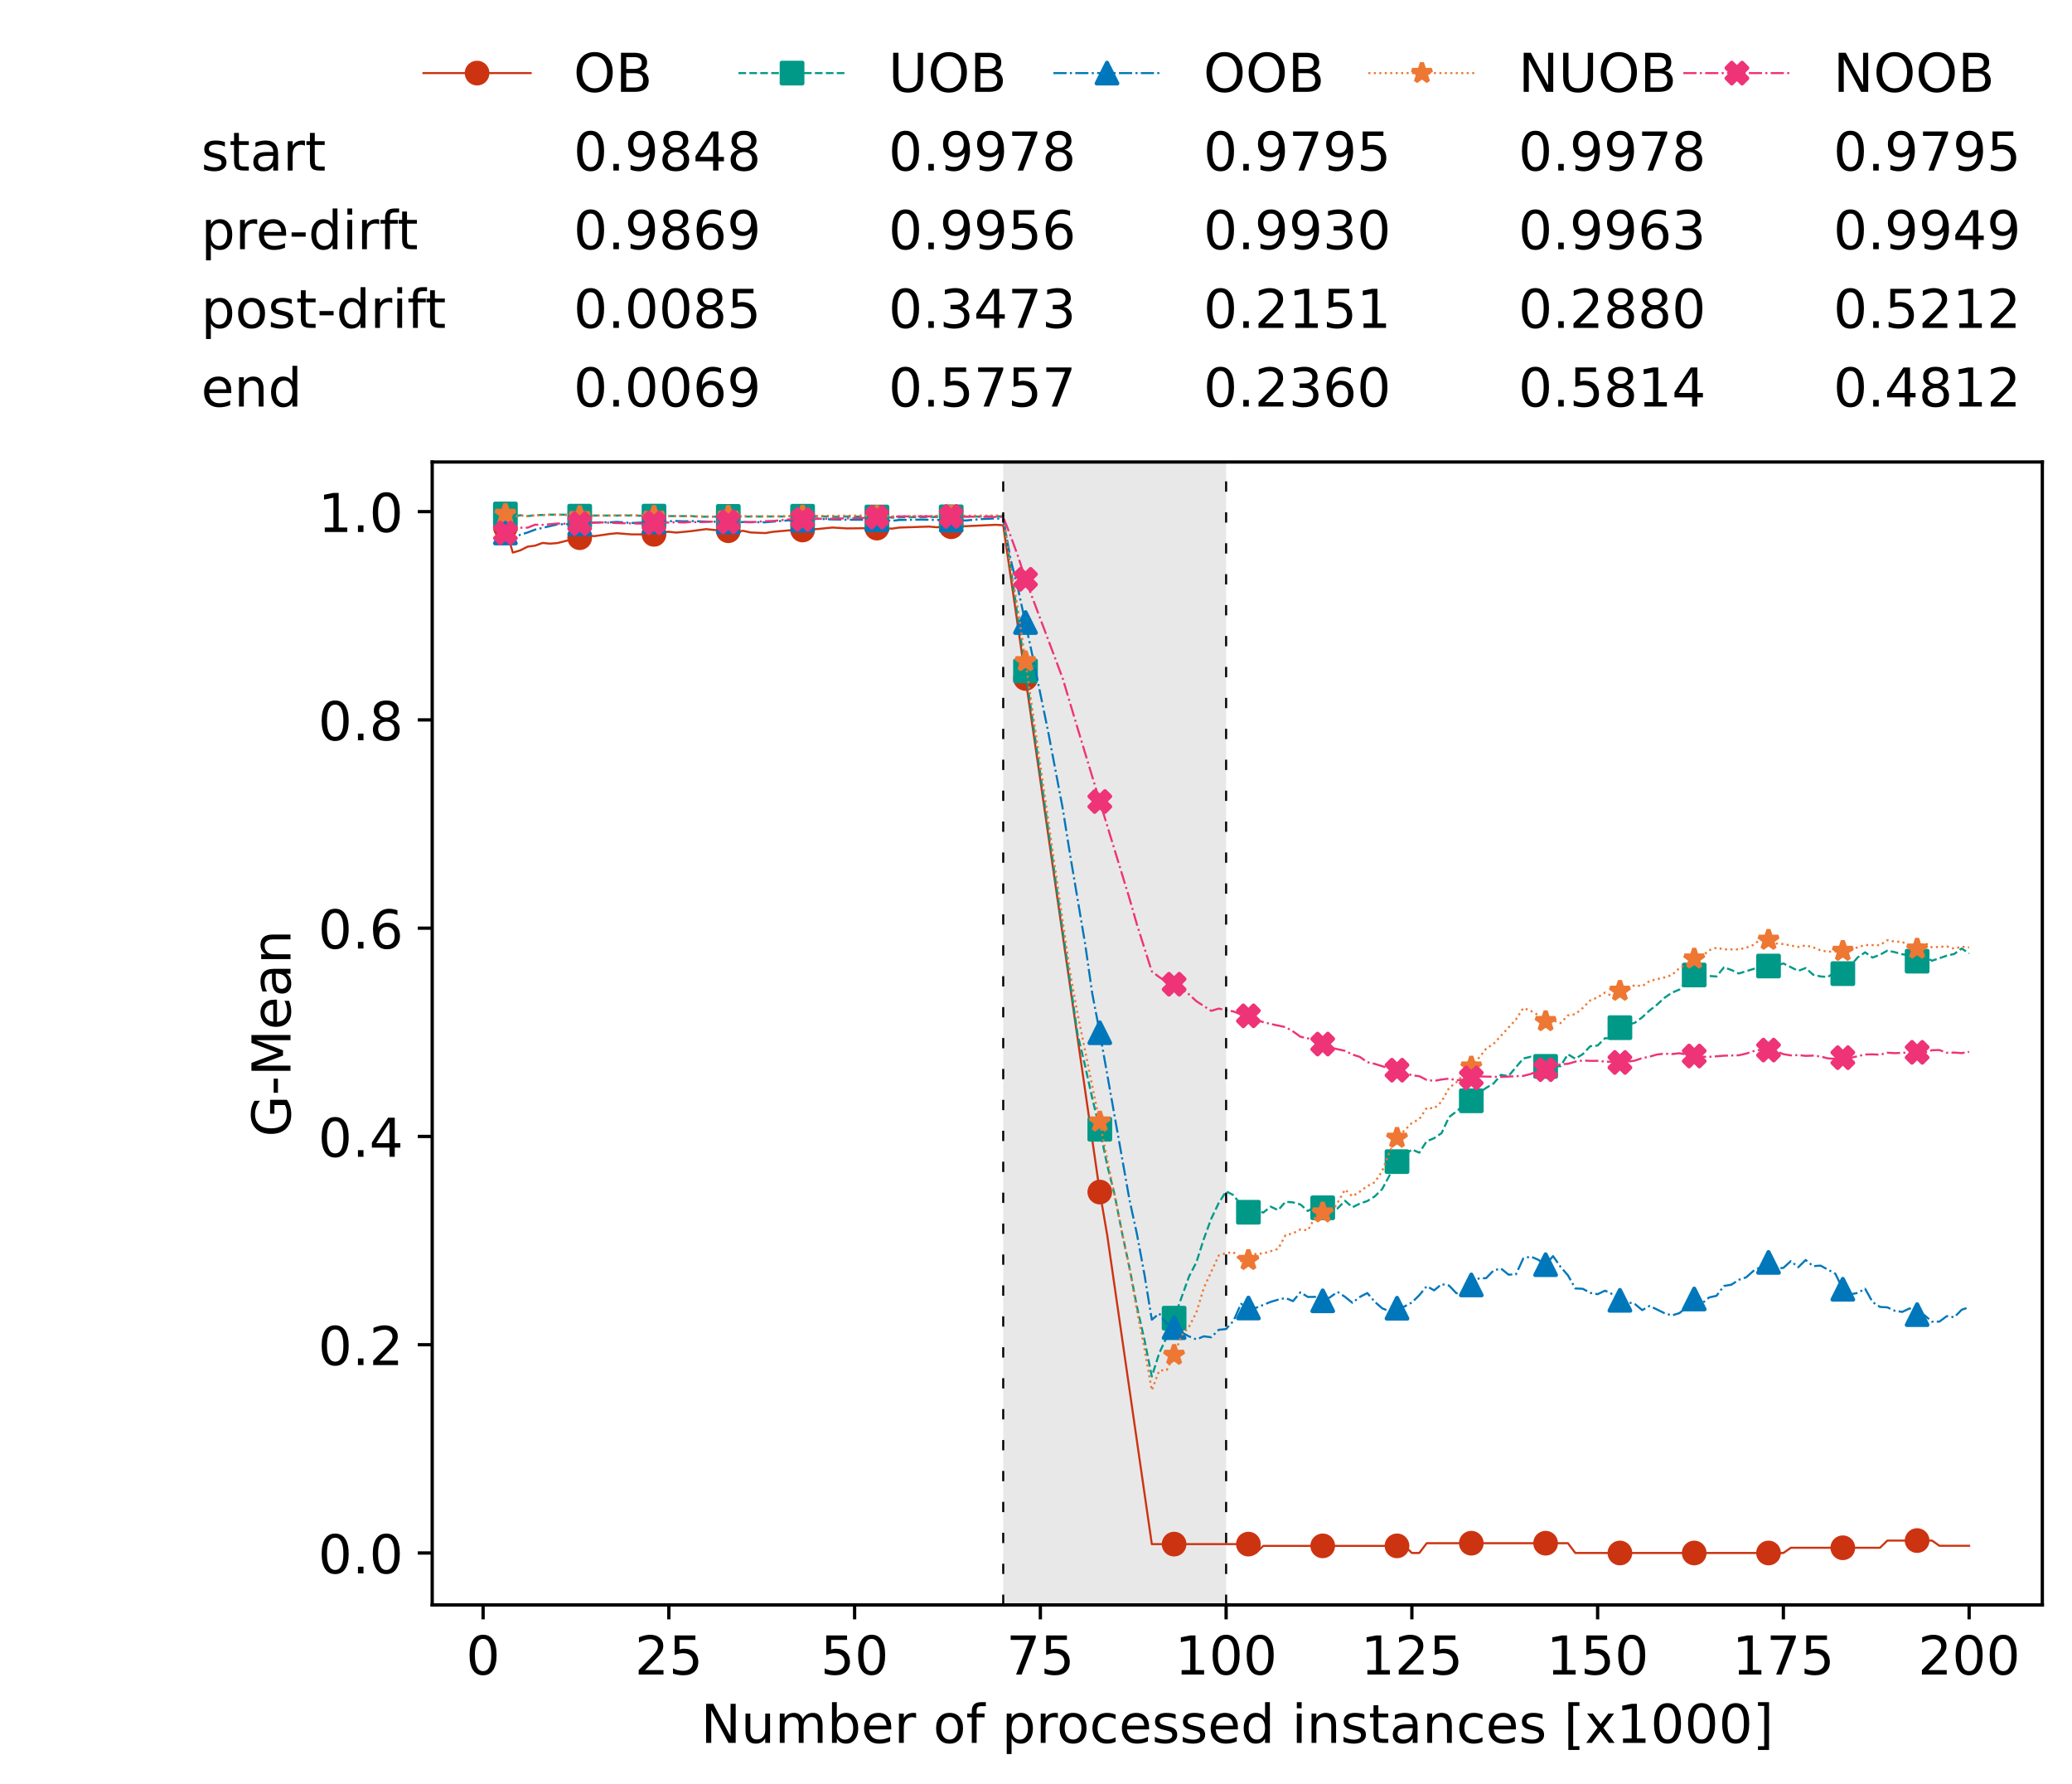 <?xml version="1.0" encoding="utf-8" standalone="no"?>
<!DOCTYPE svg PUBLIC "-//W3C//DTD SVG 1.1//EN"
  "http://www.w3.org/Graphics/SVG/1.1/DTD/svg11.dtd">
<!-- Created with matplotlib (https://matplotlib.org/) -->
<svg height="432.615pt" version="1.1" viewBox="0 0 502.65 432.615" width="502.65pt" xmlns="http://www.w3.org/2000/svg" xmlns:xlink="http://www.w3.org/1999/xlink">
 <defs>
  <style type="text/css">*{stroke-linecap:butt;stroke-linejoin:round;}</style>
 </defs>
 <g id="figure_1">
  <g id="patch_1">
   <path d="M 0 432.615 
L 502.65 432.615 
L 502.65 0 
L 0 0 
z
" style="fill:#ffffff;"/>
  </g>
  <g id="axes_1">
   <g id="patch_2">
    <path d="M 104.85 389.252 
L 495.45 389.252 
L 495.45 112.052 
L 104.85 112.052 
z
" style="fill:#ffffff;"/>
   </g>
   <g id="patch_3">
    <path clip-path="url(#pf7d6fa08be)" d="M 297.446 389.252 
L 297.446 112.052 
L 243.372 112.052 
L 243.372 389.252 
z
" style="fill:#d3d3d3;opacity:0.5;"/>
   </g>
   <g id="matplotlib.axis_1">
    <g id="xtick_1">
     <g id="line2d_1">
      <defs>
       <path d="M 0 0 
L 0 3.5 
" id="m2c348f5792" style="stroke:#000000;stroke-width:0.8;"/>
      </defs>
      <g>
       <use style="stroke:#000000;stroke-width:0.8;" x="117.197" xlink:href="#m2c348f5792" y="389.252"/>
      </g>
     </g>
     <g id="text_1">
      <!-- 0 -->
      <g transform="translate(113.061 406.13)scale(0.13 -0.13)">
       <defs>
        <path d="M 31.781 66.406 
Q 24.172 66.406 20.328 58.906 
Q 16.5 51.422 16.5 36.375 
Q 16.5 21.391 20.328 13.891 
Q 24.172 6.391 31.781 6.391 
Q 39.453 6.391 43.281 13.891 
Q 47.125 21.391 47.125 36.375 
Q 47.125 51.422 43.281 58.906 
Q 39.453 66.406 31.781 66.406 
z
M 31.781 74.219 
Q 44.047 74.219 50.516 64.516 
Q 56.984 54.828 56.984 36.375 
Q 56.984 17.969 50.516 8.266 
Q 44.047 -1.422 31.781 -1.422 
Q 19.531 -1.422 13.062 8.266 
Q 6.594 17.969 6.594 36.375 
Q 6.594 54.828 13.062 64.516 
Q 19.531 74.219 31.781 74.219 
z
" id="DejaVuSans-48"/>
       </defs>
       <use xlink:href="#DejaVuSans-48"/>
      </g>
     </g>
    </g>
    <g id="xtick_2">
     <g id="line2d_2">
      <g>
       <use style="stroke:#000000;stroke-width:0.8;" x="162.259" xlink:href="#m2c348f5792" y="389.252"/>
      </g>
     </g>
     <g id="text_2">
      <!-- 25 -->
      <g transform="translate(153.988 406.13)scale(0.13 -0.13)">
       <defs>
        <path d="M 19.188 8.297 
L 53.609 8.297 
L 53.609 0 
L 7.328 0 
L 7.328 8.297 
Q 12.938 14.109 22.625 23.891 
Q 32.328 33.688 34.812 36.531 
Q 39.547 41.844 41.422 45.531 
Q 43.312 49.219 43.312 52.781 
Q 43.312 58.594 39.234 62.25 
Q 35.156 65.922 28.609 65.922 
Q 23.969 65.922 18.812 64.312 
Q 13.672 62.703 7.812 59.422 
L 7.812 69.391 
Q 13.766 71.781 18.938 73 
Q 24.125 74.219 28.422 74.219 
Q 39.75 74.219 46.484 68.547 
Q 53.219 62.891 53.219 53.422 
Q 53.219 48.922 51.531 44.891 
Q 49.859 40.875 45.406 35.406 
Q 44.188 33.984 37.641 27.219 
Q 31.109 20.453 19.188 8.297 
z
" id="DejaVuSans-50"/>
        <path d="M 10.797 72.906 
L 49.516 72.906 
L 49.516 64.594 
L 19.828 64.594 
L 19.828 46.734 
Q 21.969 47.469 24.109 47.828 
Q 26.266 48.188 28.422 48.188 
Q 40.625 48.188 47.75 41.5 
Q 54.891 34.812 54.891 23.391 
Q 54.891 11.625 47.562 5.094 
Q 40.234 -1.422 26.906 -1.422 
Q 22.312 -1.422 17.547 -0.641 
Q 12.797 0.141 7.719 1.703 
L 7.719 11.625 
Q 12.109 9.234 16.797 8.062 
Q 21.484 6.891 26.703 6.891 
Q 35.156 6.891 40.078 11.328 
Q 45.016 15.766 45.016 23.391 
Q 45.016 31 40.078 35.438 
Q 35.156 39.891 26.703 39.891 
Q 22.75 39.891 18.812 39.016 
Q 14.891 38.141 10.797 36.281 
z
" id="DejaVuSans-53"/>
       </defs>
       <use xlink:href="#DejaVuSans-50"/>
       <use x="63.623" xlink:href="#DejaVuSans-53"/>
      </g>
     </g>
    </g>
    <g id="xtick_3">
     <g id="line2d_3">
      <g>
       <use style="stroke:#000000;stroke-width:0.8;" x="207.322" xlink:href="#m2c348f5792" y="389.252"/>
      </g>
     </g>
     <g id="text_3">
      <!-- 50 -->
      <g transform="translate(199.05 406.13)scale(0.13 -0.13)">
       <use xlink:href="#DejaVuSans-53"/>
       <use x="63.623" xlink:href="#DejaVuSans-48"/>
      </g>
     </g>
    </g>
    <g id="xtick_4">
     <g id="line2d_4">
      <g>
       <use style="stroke:#000000;stroke-width:0.8;" x="252.384" xlink:href="#m2c348f5792" y="389.252"/>
      </g>
     </g>
     <g id="text_4">
      <!-- 75 -->
      <g transform="translate(244.113 406.13)scale(0.13 -0.13)">
       <defs>
        <path d="M 8.203 72.906 
L 55.078 72.906 
L 55.078 68.703 
L 28.609 0 
L 18.312 0 
L 43.219 64.594 
L 8.203 64.594 
z
" id="DejaVuSans-55"/>
       </defs>
       <use xlink:href="#DejaVuSans-55"/>
       <use x="63.623" xlink:href="#DejaVuSans-53"/>
      </g>
     </g>
    </g>
    <g id="xtick_5">
     <g id="line2d_5">
      <g>
       <use style="stroke:#000000;stroke-width:0.8;" x="297.446" xlink:href="#m2c348f5792" y="389.252"/>
      </g>
     </g>
     <g id="text_5">
      <!-- 100 -->
      <g transform="translate(285.039 406.13)scale(0.13 -0.13)">
       <defs>
        <path d="M 12.406 8.297 
L 28.516 8.297 
L 28.516 63.922 
L 10.984 60.406 
L 10.984 69.391 
L 28.422 72.906 
L 38.281 72.906 
L 38.281 8.297 
L 54.391 8.297 
L 54.391 0 
L 12.406 0 
z
" id="DejaVuSans-49"/>
       </defs>
       <use xlink:href="#DejaVuSans-49"/>
       <use x="63.623" xlink:href="#DejaVuSans-48"/>
       <use x="127.246" xlink:href="#DejaVuSans-48"/>
      </g>
     </g>
    </g>
    <g id="xtick_6">
     <g id="line2d_6">
      <g>
       <use style="stroke:#000000;stroke-width:0.8;" x="342.509" xlink:href="#m2c348f5792" y="389.252"/>
      </g>
     </g>
     <g id="text_6">
      <!-- 125 -->
      <g transform="translate(330.102 406.13)scale(0.13 -0.13)">
       <use xlink:href="#DejaVuSans-49"/>
       <use x="63.623" xlink:href="#DejaVuSans-50"/>
       <use x="127.246" xlink:href="#DejaVuSans-53"/>
      </g>
     </g>
    </g>
    <g id="xtick_7">
     <g id="line2d_7">
      <g>
       <use style="stroke:#000000;stroke-width:0.8;" x="387.571" xlink:href="#m2c348f5792" y="389.252"/>
      </g>
     </g>
     <g id="text_7">
      <!-- 150 -->
      <g transform="translate(375.164 406.13)scale(0.13 -0.13)">
       <use xlink:href="#DejaVuSans-49"/>
       <use x="63.623" xlink:href="#DejaVuSans-53"/>
       <use x="127.246" xlink:href="#DejaVuSans-48"/>
      </g>
     </g>
    </g>
    <g id="xtick_8">
     <g id="line2d_8">
      <g>
       <use style="stroke:#000000;stroke-width:0.8;" x="432.633" xlink:href="#m2c348f5792" y="389.252"/>
      </g>
     </g>
     <g id="text_8">
      <!-- 175 -->
      <g transform="translate(420.226 406.13)scale(0.13 -0.13)">
       <use xlink:href="#DejaVuSans-49"/>
       <use x="63.623" xlink:href="#DejaVuSans-55"/>
       <use x="127.246" xlink:href="#DejaVuSans-53"/>
      </g>
     </g>
    </g>
    <g id="xtick_9">
     <g id="line2d_9">
      <g>
       <use style="stroke:#000000;stroke-width:0.8;" x="477.695" xlink:href="#m2c348f5792" y="389.252"/>
      </g>
     </g>
     <g id="text_9">
      <!-- 200 -->
      <g transform="translate(465.289 406.13)scale(0.13 -0.13)">
       <use xlink:href="#DejaVuSans-50"/>
       <use x="63.623" xlink:href="#DejaVuSans-48"/>
       <use x="127.246" xlink:href="#DejaVuSans-48"/>
      </g>
     </g>
    </g>
    <g id="text_10">
     <!-- Number of processed instances [x1000] -->
     <g transform="translate(170.025 422.711)scale(0.13 -0.13)">
      <defs>
       <path d="M 9.812 72.906 
L 23.094 72.906 
L 55.422 11.922 
L 55.422 72.906 
L 64.984 72.906 
L 64.984 0 
L 51.703 0 
L 19.391 60.984 
L 19.391 0 
L 9.812 0 
z
" id="DejaVuSans-78"/>
       <path d="M 8.5 21.578 
L 8.5 54.688 
L 17.484 54.688 
L 17.484 21.922 
Q 17.484 14.156 20.5 10.266 
Q 23.531 6.391 29.594 6.391 
Q 36.859 6.391 41.078 11.031 
Q 45.312 15.672 45.312 23.688 
L 45.312 54.688 
L 54.297 54.688 
L 54.297 0 
L 45.312 0 
L 45.312 8.406 
Q 42.047 3.422 37.719 1 
Q 33.406 -1.422 27.688 -1.422 
Q 18.266 -1.422 13.375 4.438 
Q 8.5 10.297 8.5 21.578 
z
M 31.109 56 
z
" id="DejaVuSans-117"/>
       <path d="M 52 44.188 
Q 55.375 50.25 60.062 53.125 
Q 64.75 56 71.094 56 
Q 79.641 56 84.281 50.016 
Q 88.922 44.047 88.922 33.016 
L 88.922 0 
L 79.891 0 
L 79.891 32.719 
Q 79.891 40.578 77.094 44.375 
Q 74.312 48.188 68.609 48.188 
Q 61.625 48.188 57.562 43.547 
Q 53.516 38.922 53.516 30.906 
L 53.516 0 
L 44.484 0 
L 44.484 32.719 
Q 44.484 40.625 41.703 44.406 
Q 38.922 48.188 33.109 48.188 
Q 26.219 48.188 22.156 43.531 
Q 18.109 38.875 18.109 30.906 
L 18.109 0 
L 9.078 0 
L 9.078 54.688 
L 18.109 54.688 
L 18.109 46.188 
Q 21.188 51.219 25.484 53.609 
Q 29.781 56 35.688 56 
Q 41.656 56 45.828 52.969 
Q 50 49.953 52 44.188 
z
" id="DejaVuSans-109"/>
       <path d="M 48.688 27.297 
Q 48.688 37.203 44.609 42.844 
Q 40.531 48.484 33.406 48.484 
Q 26.266 48.484 22.188 42.844 
Q 18.109 37.203 18.109 27.297 
Q 18.109 17.391 22.188 11.75 
Q 26.266 6.109 33.406 6.109 
Q 40.531 6.109 44.609 11.75 
Q 48.688 17.391 48.688 27.297 
z
M 18.109 46.391 
Q 20.953 51.266 25.266 53.625 
Q 29.594 56 35.594 56 
Q 45.562 56 51.781 48.094 
Q 58.016 40.188 58.016 27.297 
Q 58.016 14.406 51.781 6.484 
Q 45.562 -1.422 35.594 -1.422 
Q 29.594 -1.422 25.266 0.953 
Q 20.953 3.328 18.109 8.203 
L 18.109 0 
L 9.078 0 
L 9.078 75.984 
L 18.109 75.984 
z
" id="DejaVuSans-98"/>
       <path d="M 56.203 29.594 
L 56.203 25.203 
L 14.891 25.203 
Q 15.484 15.922 20.484 11.062 
Q 25.484 6.203 34.422 6.203 
Q 39.594 6.203 44.453 7.469 
Q 49.312 8.734 54.109 11.281 
L 54.109 2.781 
Q 49.266 0.734 44.188 -0.344 
Q 39.109 -1.422 33.891 -1.422 
Q 20.797 -1.422 13.156 6.188 
Q 5.516 13.812 5.516 26.812 
Q 5.516 40.234 12.766 48.109 
Q 20.016 56 32.328 56 
Q 43.359 56 49.781 48.891 
Q 56.203 41.797 56.203 29.594 
z
M 47.219 32.234 
Q 47.125 39.594 43.094 43.984 
Q 39.062 48.391 32.422 48.391 
Q 24.906 48.391 20.391 44.141 
Q 15.875 39.891 15.188 32.172 
z
" id="DejaVuSans-101"/>
       <path d="M 41.109 46.297 
Q 39.594 47.172 37.812 47.578 
Q 36.031 48 33.891 48 
Q 26.266 48 22.188 43.047 
Q 18.109 38.094 18.109 28.812 
L 18.109 0 
L 9.078 0 
L 9.078 54.688 
L 18.109 54.688 
L 18.109 46.188 
Q 20.953 51.172 25.484 53.578 
Q 30.031 56 36.531 56 
Q 37.453 56 38.578 55.875 
Q 39.703 55.766 41.062 55.516 
z
" id="DejaVuSans-114"/>
       <path id="DejaVuSans-32"/>
       <path d="M 30.609 48.391 
Q 23.391 48.391 19.188 42.75 
Q 14.984 37.109 14.984 27.297 
Q 14.984 17.484 19.156 11.844 
Q 23.344 6.203 30.609 6.203 
Q 37.797 6.203 41.984 11.859 
Q 46.188 17.531 46.188 27.297 
Q 46.188 37.016 41.984 42.703 
Q 37.797 48.391 30.609 48.391 
z
M 30.609 56 
Q 42.328 56 49.016 48.375 
Q 55.719 40.766 55.719 27.297 
Q 55.719 13.875 49.016 6.219 
Q 42.328 -1.422 30.609 -1.422 
Q 18.844 -1.422 12.172 6.219 
Q 5.516 13.875 5.516 27.297 
Q 5.516 40.766 12.172 48.375 
Q 18.844 56 30.609 56 
z
" id="DejaVuSans-111"/>
       <path d="M 37.109 75.984 
L 37.109 68.5 
L 28.516 68.5 
Q 23.688 68.5 21.797 66.547 
Q 19.922 64.594 19.922 59.516 
L 19.922 54.688 
L 34.719 54.688 
L 34.719 47.703 
L 19.922 47.703 
L 19.922 0 
L 10.891 0 
L 10.891 47.703 
L 2.297 47.703 
L 2.297 54.688 
L 10.891 54.688 
L 10.891 58.5 
Q 10.891 67.625 15.141 71.797 
Q 19.391 75.984 28.609 75.984 
z
" id="DejaVuSans-102"/>
       <path d="M 18.109 8.203 
L 18.109 -20.797 
L 9.078 -20.797 
L 9.078 54.688 
L 18.109 54.688 
L 18.109 46.391 
Q 20.953 51.266 25.266 53.625 
Q 29.594 56 35.594 56 
Q 45.562 56 51.781 48.094 
Q 58.016 40.188 58.016 27.297 
Q 58.016 14.406 51.781 6.484 
Q 45.562 -1.422 35.594 -1.422 
Q 29.594 -1.422 25.266 0.953 
Q 20.953 3.328 18.109 8.203 
z
M 48.688 27.297 
Q 48.688 37.203 44.609 42.844 
Q 40.531 48.484 33.406 48.484 
Q 26.266 48.484 22.188 42.844 
Q 18.109 37.203 18.109 27.297 
Q 18.109 17.391 22.188 11.75 
Q 26.266 6.109 33.406 6.109 
Q 40.531 6.109 44.609 11.75 
Q 48.688 17.391 48.688 27.297 
z
" id="DejaVuSans-112"/>
       <path d="M 48.781 52.594 
L 48.781 44.188 
Q 44.969 46.297 41.141 47.344 
Q 37.312 48.391 33.406 48.391 
Q 24.656 48.391 19.812 42.844 
Q 14.984 37.312 14.984 27.297 
Q 14.984 17.281 19.812 11.734 
Q 24.656 6.203 33.406 6.203 
Q 37.312 6.203 41.141 7.25 
Q 44.969 8.297 48.781 10.406 
L 48.781 2.094 
Q 45.016 0.344 40.984 -0.531 
Q 36.969 -1.422 32.422 -1.422 
Q 20.062 -1.422 12.781 6.344 
Q 5.516 14.109 5.516 27.297 
Q 5.516 40.672 12.859 48.328 
Q 20.219 56 33.016 56 
Q 37.156 56 41.109 55.141 
Q 45.062 54.297 48.781 52.594 
z
" id="DejaVuSans-99"/>
       <path d="M 44.281 53.078 
L 44.281 44.578 
Q 40.484 46.531 36.375 47.5 
Q 32.281 48.484 27.875 48.484 
Q 21.188 48.484 17.844 46.438 
Q 14.5 44.391 14.5 40.281 
Q 14.5 37.156 16.891 35.375 
Q 19.281 33.594 26.516 31.984 
L 29.594 31.297 
Q 39.156 29.25 43.188 25.516 
Q 47.219 21.781 47.219 15.094 
Q 47.219 7.469 41.188 3.016 
Q 35.156 -1.422 24.609 -1.422 
Q 20.219 -1.422 15.453 -0.562 
Q 10.688 0.297 5.422 2 
L 5.422 11.281 
Q 10.406 8.688 15.234 7.391 
Q 20.062 6.109 24.812 6.109 
Q 31.156 6.109 34.562 8.281 
Q 37.984 10.453 37.984 14.406 
Q 37.984 18.062 35.516 20.016 
Q 33.062 21.969 24.703 23.781 
L 21.578 24.516 
Q 13.234 26.266 9.516 29.906 
Q 5.812 33.547 5.812 39.891 
Q 5.812 47.609 11.281 51.797 
Q 16.75 56 26.812 56 
Q 31.781 56 36.172 55.266 
Q 40.578 54.547 44.281 53.078 
z
" id="DejaVuSans-115"/>
       <path d="M 45.406 46.391 
L 45.406 75.984 
L 54.391 75.984 
L 54.391 0 
L 45.406 0 
L 45.406 8.203 
Q 42.578 3.328 38.25 0.953 
Q 33.938 -1.422 27.875 -1.422 
Q 17.969 -1.422 11.734 6.484 
Q 5.516 14.406 5.516 27.297 
Q 5.516 40.188 11.734 48.094 
Q 17.969 56 27.875 56 
Q 33.938 56 38.25 53.625 
Q 42.578 51.266 45.406 46.391 
z
M 14.797 27.297 
Q 14.797 17.391 18.875 11.75 
Q 22.953 6.109 30.078 6.109 
Q 37.203 6.109 41.297 11.75 
Q 45.406 17.391 45.406 27.297 
Q 45.406 37.203 41.297 42.844 
Q 37.203 48.484 30.078 48.484 
Q 22.953 48.484 18.875 42.844 
Q 14.797 37.203 14.797 27.297 
z
" id="DejaVuSans-100"/>
       <path d="M 9.422 54.688 
L 18.406 54.688 
L 18.406 0 
L 9.422 0 
z
M 9.422 75.984 
L 18.406 75.984 
L 18.406 64.594 
L 9.422 64.594 
z
" id="DejaVuSans-105"/>
       <path d="M 54.891 33.016 
L 54.891 0 
L 45.906 0 
L 45.906 32.719 
Q 45.906 40.484 42.875 44.328 
Q 39.844 48.188 33.797 48.188 
Q 26.516 48.188 22.312 43.547 
Q 18.109 38.922 18.109 30.906 
L 18.109 0 
L 9.078 0 
L 9.078 54.688 
L 18.109 54.688 
L 18.109 46.188 
Q 21.344 51.125 25.703 53.562 
Q 30.078 56 35.797 56 
Q 45.219 56 50.047 50.172 
Q 54.891 44.344 54.891 33.016 
z
" id="DejaVuSans-110"/>
       <path d="M 18.312 70.219 
L 18.312 54.688 
L 36.812 54.688 
L 36.812 47.703 
L 18.312 47.703 
L 18.312 18.016 
Q 18.312 11.328 20.141 9.422 
Q 21.969 7.516 27.594 7.516 
L 36.812 7.516 
L 36.812 0 
L 27.594 0 
Q 17.188 0 13.234 3.875 
Q 9.281 7.766 9.281 18.016 
L 9.281 47.703 
L 2.688 47.703 
L 2.688 54.688 
L 9.281 54.688 
L 9.281 70.219 
z
" id="DejaVuSans-116"/>
       <path d="M 34.281 27.484 
Q 23.391 27.484 19.188 25 
Q 14.984 22.516 14.984 16.5 
Q 14.984 11.719 18.141 8.906 
Q 21.297 6.109 26.703 6.109 
Q 34.188 6.109 38.703 11.406 
Q 43.219 16.703 43.219 25.484 
L 43.219 27.484 
z
M 52.203 31.203 
L 52.203 0 
L 43.219 0 
L 43.219 8.297 
Q 40.141 3.328 35.547 0.953 
Q 30.953 -1.422 24.312 -1.422 
Q 15.922 -1.422 10.953 3.297 
Q 6 8.016 6 15.922 
Q 6 25.141 12.172 29.828 
Q 18.359 34.516 30.609 34.516 
L 43.219 34.516 
L 43.219 35.406 
Q 43.219 41.609 39.141 45 
Q 35.062 48.391 27.688 48.391 
Q 23 48.391 18.547 47.266 
Q 14.109 46.141 10.016 43.891 
L 10.016 52.203 
Q 14.938 54.109 19.578 55.047 
Q 24.219 56 28.609 56 
Q 40.484 56 46.344 49.844 
Q 52.203 43.703 52.203 31.203 
z
" id="DejaVuSans-97"/>
       <path d="M 8.594 75.984 
L 29.297 75.984 
L 29.297 69 
L 17.578 69 
L 17.578 -6.203 
L 29.297 -6.203 
L 29.297 -13.188 
L 8.594 -13.188 
z
" id="DejaVuSans-91"/>
       <path d="M 54.891 54.688 
L 35.109 28.078 
L 55.906 0 
L 45.312 0 
L 29.391 21.484 
L 13.484 0 
L 2.875 0 
L 24.125 28.609 
L 4.688 54.688 
L 15.281 54.688 
L 29.781 35.203 
L 44.281 54.688 
z
" id="DejaVuSans-120"/>
       <path d="M 30.422 75.984 
L 30.422 -13.188 
L 9.719 -13.188 
L 9.719 -6.203 
L 21.391 -6.203 
L 21.391 69 
L 9.719 69 
L 9.719 75.984 
z
" id="DejaVuSans-93"/>
      </defs>
      <use xlink:href="#DejaVuSans-78"/>
      <use x="74.805" xlink:href="#DejaVuSans-117"/>
      <use x="138.184" xlink:href="#DejaVuSans-109"/>
      <use x="235.596" xlink:href="#DejaVuSans-98"/>
      <use x="299.072" xlink:href="#DejaVuSans-101"/>
      <use x="360.596" xlink:href="#DejaVuSans-114"/>
      <use x="401.709" xlink:href="#DejaVuSans-32"/>
      <use x="433.496" xlink:href="#DejaVuSans-111"/>
      <use x="494.678" xlink:href="#DejaVuSans-102"/>
      <use x="529.883" xlink:href="#DejaVuSans-32"/>
      <use x="561.67" xlink:href="#DejaVuSans-112"/>
      <use x="625.146" xlink:href="#DejaVuSans-114"/>
      <use x="664.01" xlink:href="#DejaVuSans-111"/>
      <use x="725.191" xlink:href="#DejaVuSans-99"/>
      <use x="780.172" xlink:href="#DejaVuSans-101"/>
      <use x="841.695" xlink:href="#DejaVuSans-115"/>
      <use x="893.795" xlink:href="#DejaVuSans-115"/>
      <use x="945.895" xlink:href="#DejaVuSans-101"/>
      <use x="1007.418" xlink:href="#DejaVuSans-100"/>
      <use x="1070.895" xlink:href="#DejaVuSans-32"/>
      <use x="1102.682" xlink:href="#DejaVuSans-105"/>
      <use x="1130.465" xlink:href="#DejaVuSans-110"/>
      <use x="1193.844" xlink:href="#DejaVuSans-115"/>
      <use x="1245.943" xlink:href="#DejaVuSans-116"/>
      <use x="1285.152" xlink:href="#DejaVuSans-97"/>
      <use x="1346.432" xlink:href="#DejaVuSans-110"/>
      <use x="1409.811" xlink:href="#DejaVuSans-99"/>
      <use x="1464.791" xlink:href="#DejaVuSans-101"/>
      <use x="1526.314" xlink:href="#DejaVuSans-115"/>
      <use x="1578.414" xlink:href="#DejaVuSans-32"/>
      <use x="1610.201" xlink:href="#DejaVuSans-91"/>
      <use x="1649.215" xlink:href="#DejaVuSans-120"/>
      <use x="1708.395" xlink:href="#DejaVuSans-49"/>
      <use x="1772.018" xlink:href="#DejaVuSans-48"/>
      <use x="1835.641" xlink:href="#DejaVuSans-48"/>
      <use x="1899.264" xlink:href="#DejaVuSans-48"/>
      <use x="1962.887" xlink:href="#DejaVuSans-93"/>
     </g>
    </g>
   </g>
   <g id="matplotlib.axis_2">
    <g id="ytick_1">
     <g id="line2d_10">
      <defs>
       <path d="M 0 0 
L -3.5 0 
" id="m5f74274a13" style="stroke:#000000;stroke-width:0.8;"/>
      </defs>
      <g>
       <use style="stroke:#000000;stroke-width:0.8;" x="104.85" xlink:href="#m5f74274a13" y="376.652"/>
      </g>
     </g>
     <g id="text_11">
      <!-- 0.0 -->
      <g transform="translate(77.176 381.591)scale(0.13 -0.13)">
       <defs>
        <path d="M 10.688 12.406 
L 21 12.406 
L 21 0 
L 10.688 0 
z
" id="DejaVuSans-46"/>
       </defs>
       <use xlink:href="#DejaVuSans-48"/>
       <use x="63.623" xlink:href="#DejaVuSans-46"/>
       <use x="95.41" xlink:href="#DejaVuSans-48"/>
      </g>
     </g>
    </g>
    <g id="ytick_2">
     <g id="line2d_11">
      <g>
       <use style="stroke:#000000;stroke-width:0.8;" x="104.85" xlink:href="#m5f74274a13" y="326.139"/>
      </g>
     </g>
     <g id="text_12">
      <!-- 0.2 -->
      <g transform="translate(77.176 331.078)scale(0.13 -0.13)">
       <use xlink:href="#DejaVuSans-48"/>
       <use x="63.623" xlink:href="#DejaVuSans-46"/>
       <use x="95.41" xlink:href="#DejaVuSans-50"/>
      </g>
     </g>
    </g>
    <g id="ytick_3">
     <g id="line2d_12">
      <g>
       <use style="stroke:#000000;stroke-width:0.8;" x="104.85" xlink:href="#m5f74274a13" y="275.625"/>
      </g>
     </g>
     <g id="text_13">
      <!-- 0.4 -->
      <g transform="translate(77.176 280.564)scale(0.13 -0.13)">
       <defs>
        <path d="M 37.797 64.312 
L 12.891 25.391 
L 37.797 25.391 
z
M 35.203 72.906 
L 47.609 72.906 
L 47.609 25.391 
L 58.016 25.391 
L 58.016 17.188 
L 47.609 17.188 
L 47.609 0 
L 37.797 0 
L 37.797 17.188 
L 4.891 17.188 
L 4.891 26.703 
z
" id="DejaVuSans-52"/>
       </defs>
       <use xlink:href="#DejaVuSans-48"/>
       <use x="63.623" xlink:href="#DejaVuSans-46"/>
       <use x="95.41" xlink:href="#DejaVuSans-52"/>
      </g>
     </g>
    </g>
    <g id="ytick_4">
     <g id="line2d_13">
      <g>
       <use style="stroke:#000000;stroke-width:0.8;" x="104.85" xlink:href="#m5f74274a13" y="225.112"/>
      </g>
     </g>
     <g id="text_14">
      <!-- 0.6 -->
      <g transform="translate(77.176 230.051)scale(0.13 -0.13)">
       <defs>
        <path d="M 33.016 40.375 
Q 26.375 40.375 22.484 35.828 
Q 18.609 31.297 18.609 23.391 
Q 18.609 15.531 22.484 10.953 
Q 26.375 6.391 33.016 6.391 
Q 39.656 6.391 43.531 10.953 
Q 47.406 15.531 47.406 23.391 
Q 47.406 31.297 43.531 35.828 
Q 39.656 40.375 33.016 40.375 
z
M 52.594 71.297 
L 52.594 62.312 
Q 48.875 64.062 45.094 64.984 
Q 41.312 65.922 37.594 65.922 
Q 27.828 65.922 22.672 59.328 
Q 17.531 52.734 16.797 39.406 
Q 19.672 43.656 24.016 45.922 
Q 28.375 48.188 33.594 48.188 
Q 44.578 48.188 50.953 41.516 
Q 57.328 34.859 57.328 23.391 
Q 57.328 12.156 50.688 5.359 
Q 44.047 -1.422 33.016 -1.422 
Q 20.359 -1.422 13.672 8.266 
Q 6.984 17.969 6.984 36.375 
Q 6.984 53.656 15.188 63.938 
Q 23.391 74.219 37.203 74.219 
Q 40.922 74.219 44.703 73.484 
Q 48.484 72.75 52.594 71.297 
z
" id="DejaVuSans-54"/>
       </defs>
       <use xlink:href="#DejaVuSans-48"/>
       <use x="63.623" xlink:href="#DejaVuSans-46"/>
       <use x="95.41" xlink:href="#DejaVuSans-54"/>
      </g>
     </g>
    </g>
    <g id="ytick_5">
     <g id="line2d_14">
      <g>
       <use style="stroke:#000000;stroke-width:0.8;" x="104.85" xlink:href="#m5f74274a13" y="174.599"/>
      </g>
     </g>
     <g id="text_15">
      <!-- 0.8 -->
      <g transform="translate(77.176 179.538)scale(0.13 -0.13)">
       <defs>
        <path d="M 31.781 34.625 
Q 24.75 34.625 20.719 30.859 
Q 16.703 27.094 16.703 20.516 
Q 16.703 13.922 20.719 10.156 
Q 24.75 6.391 31.781 6.391 
Q 38.812 6.391 42.859 10.172 
Q 46.922 13.969 46.922 20.516 
Q 46.922 27.094 42.891 30.859 
Q 38.875 34.625 31.781 34.625 
z
M 21.922 38.812 
Q 15.578 40.375 12.031 44.719 
Q 8.5 49.078 8.5 55.328 
Q 8.5 64.062 14.719 69.141 
Q 20.953 74.219 31.781 74.219 
Q 42.672 74.219 48.875 69.141 
Q 55.078 64.062 55.078 55.328 
Q 55.078 49.078 51.531 44.719 
Q 48 40.375 41.703 38.812 
Q 48.828 37.156 52.797 32.312 
Q 56.781 27.484 56.781 20.516 
Q 56.781 9.906 50.312 4.234 
Q 43.844 -1.422 31.781 -1.422 
Q 19.734 -1.422 13.25 4.234 
Q 6.781 9.906 6.781 20.516 
Q 6.781 27.484 10.781 32.312 
Q 14.797 37.156 21.922 38.812 
z
M 18.312 54.391 
Q 18.312 48.734 21.844 45.562 
Q 25.391 42.391 31.781 42.391 
Q 38.141 42.391 41.719 45.562 
Q 45.312 48.734 45.312 54.391 
Q 45.312 60.062 41.719 63.234 
Q 38.141 66.406 31.781 66.406 
Q 25.391 66.406 21.844 63.234 
Q 18.312 60.062 18.312 54.391 
z
" id="DejaVuSans-56"/>
       </defs>
       <use xlink:href="#DejaVuSans-48"/>
       <use x="63.623" xlink:href="#DejaVuSans-46"/>
       <use x="95.41" xlink:href="#DejaVuSans-56"/>
      </g>
     </g>
    </g>
    <g id="ytick_6">
     <g id="line2d_15">
      <g>
       <use style="stroke:#000000;stroke-width:0.8;" x="104.85" xlink:href="#m5f74274a13" y="124.086"/>
      </g>
     </g>
     <g id="text_16">
      <!-- 1.0 -->
      <g transform="translate(77.176 129.025)scale(0.13 -0.13)">
       <use xlink:href="#DejaVuSans-49"/>
       <use x="63.623" xlink:href="#DejaVuSans-46"/>
       <use x="95.41" xlink:href="#DejaVuSans-48"/>
      </g>
     </g>
    </g>
    <g id="text_17">
     <!-- G-Mean -->
     <g transform="translate(70.472 275.744)rotate(-90)scale(0.13 -0.13)">
      <defs>
       <path d="M 59.516 10.406 
L 59.516 29.984 
L 43.406 29.984 
L 43.406 38.094 
L 69.281 38.094 
L 69.281 6.781 
Q 63.578 2.734 56.688 0.656 
Q 49.812 -1.422 42 -1.422 
Q 24.906 -1.422 15.25 8.562 
Q 5.609 18.562 5.609 36.375 
Q 5.609 54.25 15.25 64.234 
Q 24.906 74.219 42 74.219 
Q 49.125 74.219 55.547 72.453 
Q 61.969 70.703 67.391 67.281 
L 67.391 56.781 
Q 61.922 61.422 55.766 63.766 
Q 49.609 66.109 42.828 66.109 
Q 29.438 66.109 22.719 58.641 
Q 16.016 51.172 16.016 36.375 
Q 16.016 21.625 22.719 14.156 
Q 29.438 6.688 42.828 6.688 
Q 48.047 6.688 52.141 7.594 
Q 56.25 8.5 59.516 10.406 
z
" id="DejaVuSans-71"/>
       <path d="M 4.891 31.391 
L 31.203 31.391 
L 31.203 23.391 
L 4.891 23.391 
z
" id="DejaVuSans-45"/>
       <path d="M 9.812 72.906 
L 24.516 72.906 
L 43.109 23.297 
L 61.812 72.906 
L 76.516 72.906 
L 76.516 0 
L 66.891 0 
L 66.891 64.016 
L 48.094 14.016 
L 38.188 14.016 
L 19.391 64.016 
L 19.391 0 
L 9.812 0 
z
" id="DejaVuSans-77"/>
      </defs>
      <use xlink:href="#DejaVuSans-71"/>
      <use x="77.49" xlink:href="#DejaVuSans-45"/>
      <use x="113.574" xlink:href="#DejaVuSans-77"/>
      <use x="199.854" xlink:href="#DejaVuSans-101"/>
      <use x="261.377" xlink:href="#DejaVuSans-97"/>
      <use x="322.656" xlink:href="#DejaVuSans-110"/>
     </g>
    </g>
   </g>
   <g id="line2d_16"/>
   <g id="line2d_17"/>
   <g id="line2d_18"/>
   <g id="line2d_19"/>
   <g id="line2d_20"/>
   <g id="line2d_21">
    <path clip-path="url(#pf7d6fa08be)" d="M 122.605 127.93 
L 124.407 134.023 
L 126.21 133.484 
L 128.012 132.573 
L 129.815 132.332 
L 131.617 131.681 
L 133.419 131.853 
L 135.222 131.709 
L 138.827 130.799 
L 140.629 130.41 
L 142.432 129.895 
L 144.234 130.027 
L 147.839 129.511 
L 149.642 129.324 
L 153.247 129.611 
L 158.654 129.596 
L 160.457 129.102 
L 162.259 128.969 
L 164.062 129.169 
L 167.667 128.814 
L 171.272 128.333 
L 178.482 129.027 
L 180.284 128.74 
L 182.087 129.14 
L 185.692 129.291 
L 187.494 128.979 
L 192.902 128.5 
L 194.704 128.544 
L 196.507 128.293 
L 198.309 128.311 
L 201.914 127.947 
L 205.519 128.16 
L 212.729 128.084 
L 214.532 128.031 
L 216.334 128.217 
L 218.137 127.956 
L 223.544 127.773 
L 225.347 127.72 
L 227.149 127.864 
L 228.952 127.886 
L 232.557 127.695 
L 241.569 127.281 
L 243.372 127.395 
L 252.384 189.267 
L 266.804 289.115 
L 268.606 299.593 
L 279.421 374.501 
L 302.854 374.501 
L 304.656 376.652 
L 306.459 374.925 
L 340.706 374.925 
L 342.509 376.652 
L 344.311 376.652 
L 346.114 374.279 
L 380.361 374.279 
L 382.163 376.652 
L 432.633 376.652 
L 434.436 375.389 
L 456.066 375.389 
L 457.868 373.639 
L 468.683 373.639 
L 470.485 374.902 
L 477.695 374.902 
L 477.695 374.902 
" style="fill:none;stroke:#cc3311;stroke-linecap:square;stroke-width:0.5;"/>
    <defs>
     <path d="M 0 2.5 
C 0.663 2.5 1.299 2.237 1.768 1.768 
C 2.237 1.299 2.5 0.663 2.5 0 
C 2.5 -0.663 2.237 -1.299 1.768 -1.768 
C 1.299 -2.237 0.663 -2.5 0 -2.5 
C -0.663 -2.5 -1.299 -2.237 -1.768 -1.768 
C -2.237 -1.299 -2.5 -0.663 -2.5 0 
C -2.5 0.663 -2.237 1.299 -1.768 1.768 
C -1.299 2.237 -0.663 2.5 0 2.5 
z
" id="mee9e1e6683" style="stroke:#cc3311;"/>
    </defs>
    <g clip-path="url(#pf7d6fa08be)">
     <use style="fill:#cc3311;stroke:#cc3311;" x="122.605" xlink:href="#mee9e1e6683" y="127.93"/>
     <use style="fill:#cc3311;stroke:#cc3311;" x="140.629" xlink:href="#mee9e1e6683" y="130.41"/>
     <use style="fill:#cc3311;stroke:#cc3311;" x="158.654" xlink:href="#mee9e1e6683" y="129.596"/>
     <use style="fill:#cc3311;stroke:#cc3311;" x="176.679" xlink:href="#mee9e1e6683" y="128.719"/>
     <use style="fill:#cc3311;stroke:#cc3311;" x="194.704" xlink:href="#mee9e1e6683" y="128.544"/>
     <use style="fill:#cc3311;stroke:#cc3311;" x="212.729" xlink:href="#mee9e1e6683" y="128.084"/>
     <use style="fill:#cc3311;stroke:#cc3311;" x="230.754" xlink:href="#mee9e1e6683" y="127.753"/>
     <use style="fill:#cc3311;stroke:#cc3311;" x="248.779" xlink:href="#mee9e1e6683" y="164.549"/>
     <use style="fill:#cc3311;stroke:#cc3311;" x="266.804" xlink:href="#mee9e1e6683" y="289.115"/>
     <use style="fill:#cc3311;stroke:#cc3311;" x="284.829" xlink:href="#mee9e1e6683" y="374.501"/>
     <use style="fill:#cc3311;stroke:#cc3311;" x="302.854" xlink:href="#mee9e1e6683" y="374.501"/>
     <use style="fill:#cc3311;stroke:#cc3311;" x="320.879" xlink:href="#mee9e1e6683" y="374.925"/>
     <use style="fill:#cc3311;stroke:#cc3311;" x="338.904" xlink:href="#mee9e1e6683" y="374.925"/>
     <use style="fill:#cc3311;stroke:#cc3311;" x="356.928" xlink:href="#mee9e1e6683" y="374.279"/>
     <use style="fill:#cc3311;stroke:#cc3311;" x="374.953" xlink:href="#mee9e1e6683" y="374.279"/>
     <use style="fill:#cc3311;stroke:#cc3311;" x="392.978" xlink:href="#mee9e1e6683" y="376.652"/>
     <use style="fill:#cc3311;stroke:#cc3311;" x="411.003" xlink:href="#mee9e1e6683" y="376.652"/>
     <use style="fill:#cc3311;stroke:#cc3311;" x="429.028" xlink:href="#mee9e1e6683" y="376.652"/>
     <use style="fill:#cc3311;stroke:#cc3311;" x="447.053" xlink:href="#mee9e1e6683" y="375.389"/>
     <use style="fill:#cc3311;stroke:#cc3311;" x="465.078" xlink:href="#mee9e1e6683" y="373.639"/>
    </g>
   </g>
   <g id="line2d_22"/>
   <g id="line2d_23"/>
   <g id="line2d_24"/>
   <g id="line2d_25"/>
   <g id="line2d_26">
    <path clip-path="url(#pf7d6fa08be)" d="M 122.605 124.652 
L 124.407 125.346 
L 126.21 124.973 
L 128.012 125.178 
L 129.815 124.959 
L 133.419 124.829 
L 137.024 124.835 
L 140.629 125.191 
L 144.234 125.042 
L 147.839 125.042 
L 153.247 125.02 
L 158.654 125.178 
L 167.667 125.167 
L 169.469 125.321 
L 180.284 125.285 
L 191.099 125.26 
L 192.902 125.145 
L 194.704 125.209 
L 196.507 125.157 
L 203.717 125.363 
L 205.519 125.251 
L 214.532 125.38 
L 216.334 125.531 
L 219.939 125.444 
L 230.754 125.351 
L 243.372 125.204 
L 254.186 200.383 
L 261.396 250.776 
L 263.199 258.342 
L 265.001 266.491 
L 266.804 273.882 
L 268.606 282.64 
L 270.409 289.8 
L 272.211 299.064 
L 274.014 307.512 
L 275.816 316.915 
L 277.619 324.891 
L 279.421 333.846 
L 281.224 328.182 
L 283.026 324.337 
L 284.829 319.704 
L 288.434 309.629 
L 290.236 306.14 
L 292.039 300.476 
L 293.841 295.568 
L 295.644 291.786 
L 297.446 288.938 
L 299.249 289.861 
L 301.051 292.286 
L 302.854 294.01 
L 304.656 293.518 
L 306.459 294.088 
L 308.261 292.656 
L 310.064 293.499 
L 311.866 291.466 
L 313.669 291.62 
L 315.471 292.123 
L 317.274 293.716 
L 319.076 292.614 
L 320.879 292.935 
L 322.681 293.688 
L 324.484 293.086 
L 326.286 291.231 
L 328.089 292.804 
L 329.891 291.915 
L 331.694 291.292 
L 333.496 290.179 
L 335.299 288.388 
L 338.904 281.73 
L 342.509 278.777 
L 344.311 279.572 
L 346.114 276.766 
L 347.916 276.057 
L 349.719 274.808 
L 351.521 270.924 
L 353.324 269.562 
L 355.126 267.982 
L 356.928 266.982 
L 358.731 265.084 
L 360.533 263.847 
L 362.336 262.769 
L 364.138 260.681 
L 365.941 260.993 
L 369.546 256.715 
L 371.348 256.301 
L 374.953 258.63 
L 376.756 258.535 
L 378.558 258.593 
L 380.361 255.689 
L 382.163 256.788 
L 383.966 255.664 
L 385.768 253.75 
L 387.571 253.57 
L 389.373 251.789 
L 391.176 251.922 
L 392.978 249.247 
L 394.781 248.539 
L 396.583 248.069 
L 398.386 246.735 
L 400.188 245.053 
L 401.991 243.66 
L 403.793 241.991 
L 405.596 240.761 
L 407.398 240.006 
L 409.201 237.94 
L 411.003 236.466 
L 412.806 237.017 
L 414.608 236.707 
L 416.411 236.827 
L 418.213 234.614 
L 420.016 235.254 
L 421.818 236.105 
L 425.423 234.991 
L 427.226 234.195 
L 429.028 234.293 
L 430.831 234.226 
L 432.633 233.668 
L 436.238 235.476 
L 438.041 234.779 
L 439.843 236.397 
L 441.646 236.817 
L 443.448 236.954 
L 445.251 235.638 
L 447.053 236.143 
L 448.856 234.32 
L 450.658 232.205 
L 452.461 230.97 
L 454.263 232.243 
L 456.066 231.567 
L 457.868 230.549 
L 459.671 230.937 
L 461.473 231.439 
L 463.276 231.737 
L 465.078 233.116 
L 466.881 231.913 
L 468.683 233.011 
L 472.288 231.784 
L 474.09 231.363 
L 475.893 230.041 
L 477.695 231.246 
L 477.695 231.246 
" style="fill:none;stroke:#009988;stroke-dasharray:1.85,0.8;stroke-dashoffset:0;stroke-width:0.5;"/>
    <defs>
     <path d="M -2.5 2.5 
L 2.5 2.5 
L 2.5 -2.5 
L -2.5 -2.5 
z
" id="m8f7ae3bdb3" style="stroke:#009988;stroke-linejoin:miter;"/>
    </defs>
    <g clip-path="url(#pf7d6fa08be)">
     <use style="fill:#009988;stroke:#009988;stroke-linejoin:miter;" x="122.605" xlink:href="#m8f7ae3bdb3" y="124.652"/>
     <use style="fill:#009988;stroke:#009988;stroke-linejoin:miter;" x="140.629" xlink:href="#m8f7ae3bdb3" y="125.191"/>
     <use style="fill:#009988;stroke:#009988;stroke-linejoin:miter;" x="158.654" xlink:href="#m8f7ae3bdb3" y="125.178"/>
     <use style="fill:#009988;stroke:#009988;stroke-linejoin:miter;" x="176.679" xlink:href="#m8f7ae3bdb3" y="125.243"/>
     <use style="fill:#009988;stroke:#009988;stroke-linejoin:miter;" x="194.704" xlink:href="#m8f7ae3bdb3" y="125.209"/>
     <use style="fill:#009988;stroke:#009988;stroke-linejoin:miter;" x="212.729" xlink:href="#m8f7ae3bdb3" y="125.387"/>
     <use style="fill:#009988;stroke:#009988;stroke-linejoin:miter;" x="230.754" xlink:href="#m8f7ae3bdb3" y="125.351"/>
     <use style="fill:#009988;stroke:#009988;stroke-linejoin:miter;" x="248.779" xlink:href="#m8f7ae3bdb3" y="162.719"/>
     <use style="fill:#009988;stroke:#009988;stroke-linejoin:miter;" x="266.804" xlink:href="#m8f7ae3bdb3" y="273.882"/>
     <use style="fill:#009988;stroke:#009988;stroke-linejoin:miter;" x="284.829" xlink:href="#m8f7ae3bdb3" y="319.704"/>
     <use style="fill:#009988;stroke:#009988;stroke-linejoin:miter;" x="302.854" xlink:href="#m8f7ae3bdb3" y="294.01"/>
     <use style="fill:#009988;stroke:#009988;stroke-linejoin:miter;" x="320.879" xlink:href="#m8f7ae3bdb3" y="292.935"/>
     <use style="fill:#009988;stroke:#009988;stroke-linejoin:miter;" x="338.904" xlink:href="#m8f7ae3bdb3" y="281.73"/>
     <use style="fill:#009988;stroke:#009988;stroke-linejoin:miter;" x="356.928" xlink:href="#m8f7ae3bdb3" y="266.982"/>
     <use style="fill:#009988;stroke:#009988;stroke-linejoin:miter;" x="374.953" xlink:href="#m8f7ae3bdb3" y="258.63"/>
     <use style="fill:#009988;stroke:#009988;stroke-linejoin:miter;" x="392.978" xlink:href="#m8f7ae3bdb3" y="249.247"/>
     <use style="fill:#009988;stroke:#009988;stroke-linejoin:miter;" x="411.003" xlink:href="#m8f7ae3bdb3" y="236.466"/>
     <use style="fill:#009988;stroke:#009988;stroke-linejoin:miter;" x="429.028" xlink:href="#m8f7ae3bdb3" y="234.293"/>
     <use style="fill:#009988;stroke:#009988;stroke-linejoin:miter;" x="447.053" xlink:href="#m8f7ae3bdb3" y="236.143"/>
     <use style="fill:#009988;stroke:#009988;stroke-linejoin:miter;" x="465.078" xlink:href="#m8f7ae3bdb3" y="233.116"/>
    </g>
   </g>
   <g id="line2d_27"/>
   <g id="line2d_28"/>
   <g id="line2d_29"/>
   <g id="line2d_30"/>
   <g id="line2d_31">
    <path clip-path="url(#pf7d6fa08be)" d="M 122.605 129.268 
L 124.407 130.721 
L 126.21 129.687 
L 128.012 129.145 
L 129.815 128.449 
L 135.222 127.184 
L 138.827 127.076 
L 140.629 127.039 
L 142.432 126.804 
L 146.037 126.649 
L 147.839 126.692 
L 149.642 126.573 
L 153.247 126.844 
L 158.654 126.587 
L 162.259 126.429 
L 164.062 126.358 
L 165.864 126.446 
L 167.667 126.375 
L 171.272 126.498 
L 176.679 126.588 
L 185.692 126.67 
L 191.099 126.221 
L 194.704 126.175 
L 198.309 125.825 
L 201.914 125.983 
L 207.322 126.062 
L 212.729 126.062 
L 214.532 126.118 
L 216.334 126.328 
L 218.137 126.114 
L 221.742 126.056 
L 223.544 126.016 
L 228.952 126.147 
L 234.359 126.228 
L 237.964 125.901 
L 241.569 125.732 
L 243.372 125.852 
L 245.174 135.68 
L 246.976 142.867 
L 250.581 159.559 
L 254.186 177.016 
L 257.791 195.983 
L 259.594 207.299 
L 263.199 228.632 
L 265.001 241.132 
L 266.804 250.47 
L 274.014 291.059 
L 275.816 299.33 
L 277.619 309.038 
L 279.421 320.078 
L 281.224 318.573 
L 283.026 321.028 
L 284.829 322.003 
L 286.631 323.127 
L 288.434 324.116 
L 290.236 324.858 
L 292.039 324.103 
L 293.841 324.337 
L 295.644 322.527 
L 297.446 322.334 
L 299.249 320.334 
L 301.051 316.219 
L 302.854 317.236 
L 304.656 317.205 
L 308.261 315.746 
L 310.064 315.218 
L 311.866 314.808 
L 313.669 315.571 
L 315.471 313.422 
L 317.274 314.553 
L 319.076 314.536 
L 320.879 315.491 
L 322.681 314.618 
L 324.484 313.322 
L 326.286 314.529 
L 328.089 315.976 
L 329.891 314.553 
L 331.694 313.608 
L 333.496 315.713 
L 335.299 317.303 
L 337.101 318.05 
L 338.904 317.291 
L 340.706 316.871 
L 342.509 315.907 
L 344.311 314.133 
L 346.114 311.94 
L 347.916 312.958 
L 349.719 311.447 
L 351.521 311.789 
L 353.324 313.667 
L 355.126 313.323 
L 358.731 310.077 
L 360.533 309.991 
L 362.336 308.127 
L 364.138 307.658 
L 365.941 309.142 
L 367.743 309.093 
L 369.546 305.189 
L 371.348 304.754 
L 373.151 305.528 
L 374.953 306.728 
L 376.756 304.653 
L 378.558 307.221 
L 380.361 309.292 
L 382.163 312.496 
L 383.966 312.577 
L 385.768 313.557 
L 387.571 313.887 
L 389.373 313.03 
L 391.176 313.894 
L 392.978 315.37 
L 396.583 316.24 
L 398.386 317.752 
L 400.188 316.724 
L 403.793 318.491 
L 405.596 319.037 
L 407.398 318.477 
L 409.201 317.05 
L 411.003 315.045 
L 412.806 316.206 
L 414.608 314.681 
L 416.411 314.275 
L 418.213 311.888 
L 420.016 311.582 
L 421.818 310.405 
L 423.621 309.792 
L 425.423 308.19 
L 427.226 307.255 
L 429.028 306.177 
L 430.831 307.659 
L 432.633 307.502 
L 434.436 305.871 
L 436.238 307.346 
L 438.041 305.593 
L 439.843 307.086 
L 441.646 306.947 
L 445.251 308.931 
L 447.053 312.688 
L 448.856 313.913 
L 450.658 313.583 
L 452.461 312.556 
L 454.263 315.785 
L 456.066 316.973 
L 457.868 317.08 
L 459.671 317.916 
L 461.473 318.186 
L 463.276 317.32 
L 465.078 318.841 
L 466.881 318.995 
L 468.683 320.552 
L 470.485 320.535 
L 472.288 319.203 
L 474.09 319.484 
L 475.893 317.656 
L 477.695 317.043 
L 477.695 317.043 
" style="fill:none;stroke:#0077bb;stroke-dasharray:3.2,0.8,0.5,0.8;stroke-dashoffset:0;stroke-width:0.5;"/>
    <defs>
     <path d="M 0 -2.5 
L -2.5 2.5 
L 2.5 2.5 
z
" id="m6c85145376" style="stroke:#0077bb;stroke-linejoin:miter;"/>
    </defs>
    <g clip-path="url(#pf7d6fa08be)">
     <use style="fill:#0077bb;stroke:#0077bb;stroke-linejoin:miter;" x="122.605" xlink:href="#m6c85145376" y="129.268"/>
     <use style="fill:#0077bb;stroke:#0077bb;stroke-linejoin:miter;" x="140.629" xlink:href="#m6c85145376" y="127.039"/>
     <use style="fill:#0077bb;stroke:#0077bb;stroke-linejoin:miter;" x="158.654" xlink:href="#m6c85145376" y="126.587"/>
     <use style="fill:#0077bb;stroke:#0077bb;stroke-linejoin:miter;" x="176.679" xlink:href="#m6c85145376" y="126.588"/>
     <use style="fill:#0077bb;stroke:#0077bb;stroke-linejoin:miter;" x="194.704" xlink:href="#m6c85145376" y="126.175"/>
     <use style="fill:#0077bb;stroke:#0077bb;stroke-linejoin:miter;" x="212.729" xlink:href="#m6c85145376" y="126.062"/>
     <use style="fill:#0077bb;stroke:#0077bb;stroke-linejoin:miter;" x="230.754" xlink:href="#m6c85145376" y="126.157"/>
     <use style="fill:#0077bb;stroke:#0077bb;stroke-linejoin:miter;" x="248.779" xlink:href="#m6c85145376" y="150.986"/>
     <use style="fill:#0077bb;stroke:#0077bb;stroke-linejoin:miter;" x="266.804" xlink:href="#m6c85145376" y="250.47"/>
     <use style="fill:#0077bb;stroke:#0077bb;stroke-linejoin:miter;" x="284.829" xlink:href="#m6c85145376" y="322.003"/>
     <use style="fill:#0077bb;stroke:#0077bb;stroke-linejoin:miter;" x="302.854" xlink:href="#m6c85145376" y="317.236"/>
     <use style="fill:#0077bb;stroke:#0077bb;stroke-linejoin:miter;" x="320.879" xlink:href="#m6c85145376" y="315.491"/>
     <use style="fill:#0077bb;stroke:#0077bb;stroke-linejoin:miter;" x="338.904" xlink:href="#m6c85145376" y="317.291"/>
     <use style="fill:#0077bb;stroke:#0077bb;stroke-linejoin:miter;" x="356.928" xlink:href="#m6c85145376" y="311.64"/>
     <use style="fill:#0077bb;stroke:#0077bb;stroke-linejoin:miter;" x="374.953" xlink:href="#m6c85145376" y="306.728"/>
     <use style="fill:#0077bb;stroke:#0077bb;stroke-linejoin:miter;" x="392.978" xlink:href="#m6c85145376" y="315.37"/>
     <use style="fill:#0077bb;stroke:#0077bb;stroke-linejoin:miter;" x="411.003" xlink:href="#m6c85145376" y="315.045"/>
     <use style="fill:#0077bb;stroke:#0077bb;stroke-linejoin:miter;" x="429.028" xlink:href="#m6c85145376" y="306.177"/>
     <use style="fill:#0077bb;stroke:#0077bb;stroke-linejoin:miter;" x="447.053" xlink:href="#m6c85145376" y="312.688"/>
     <use style="fill:#0077bb;stroke:#0077bb;stroke-linejoin:miter;" x="465.078" xlink:href="#m6c85145376" y="318.841"/>
    </g>
   </g>
   <g id="line2d_32"/>
   <g id="line2d_33"/>
   <g id="line2d_34"/>
   <g id="line2d_35"/>
   <g id="line2d_36">
    <path clip-path="url(#pf7d6fa08be)" d="M 122.605 124.652 
L 124.407 125.346 
L 126.21 125.02 
L 128.012 125.213 
L 129.815 124.988 
L 133.419 124.849 
L 137.024 124.851 
L 140.629 125.204 
L 144.234 125.053 
L 147.839 125.051 
L 153.247 124.969 
L 160.457 125.15 
L 171.272 125.229 
L 173.074 125.282 
L 176.679 125.128 
L 185.692 125.225 
L 205.519 125.061 
L 209.124 125.03 
L 214.532 125.104 
L 216.334 125.256 
L 221.742 125.161 
L 227.149 125.119 
L 243.372 125.011 
L 245.174 137.611 
L 246.976 147.928 
L 259.594 235.852 
L 261.396 245.774 
L 274.014 307.766 
L 275.816 317.93 
L 277.619 327.025 
L 279.421 337.189 
L 281.224 332.4 
L 283.026 332.296 
L 284.829 328.637 
L 286.631 323.908 
L 288.434 321.818 
L 290.236 318.319 
L 292.039 312.359 
L 295.644 304.51 
L 297.446 303.921 
L 299.249 303.684 
L 301.051 305.862 
L 302.854 305.623 
L 304.656 304.081 
L 306.459 304.025 
L 310.064 302.9 
L 311.866 299.56 
L 313.669 299.126 
L 315.471 298.18 
L 317.274 298.393 
L 319.076 295.185 
L 320.879 294.097 
L 322.681 294.484 
L 324.484 291.726 
L 326.286 288.498 
L 328.089 290.154 
L 329.891 289.011 
L 331.694 287.677 
L 333.496 286.747 
L 335.299 284.043 
L 337.101 279.335 
L 338.904 275.988 
L 342.509 272.365 
L 344.311 271.433 
L 346.114 268.679 
L 347.916 268.833 
L 349.719 267.189 
L 351.521 263.863 
L 353.324 262.467 
L 358.731 256.619 
L 360.533 254.332 
L 362.336 253.163 
L 367.743 247.262 
L 369.546 244.467 
L 371.348 245.147 
L 373.151 246.204 
L 374.953 247.699 
L 376.756 247.492 
L 378.558 248.145 
L 380.361 246.269 
L 382.163 245.972 
L 383.966 244.462 
L 385.768 242.64 
L 387.571 241.895 
L 389.373 240.728 
L 391.176 241.623 
L 392.978 240.337 
L 396.583 238.94 
L 398.386 239.191 
L 400.188 237.916 
L 403.793 237.062 
L 405.596 236.469 
L 407.398 234.796 
L 409.201 233.788 
L 411.003 232.522 
L 412.806 232.061 
L 414.608 230.463 
L 416.411 229.854 
L 418.213 230.26 
L 421.818 230.265 
L 423.621 229.842 
L 425.423 229.147 
L 427.226 227.685 
L 429.028 227.963 
L 430.831 228.821 
L 432.633 228.959 
L 436.238 229.667 
L 438.041 229.295 
L 439.843 229.742 
L 441.646 230.498 
L 443.448 230.811 
L 447.053 230.659 
L 448.856 230.605 
L 450.658 229.73 
L 452.461 229.203 
L 456.066 229.23 
L 457.868 228.028 
L 459.671 228.373 
L 461.473 228.421 
L 463.276 229.48 
L 465.078 230.105 
L 466.881 228.647 
L 468.683 229.753 
L 472.288 229.538 
L 474.09 230.095 
L 475.893 229.583 
L 477.695 229.801 
L 477.695 229.801 
" style="fill:none;stroke:#ee7733;stroke-dasharray:0.5,0.825;stroke-dashoffset:0;stroke-width:0.5;"/>
    <defs>
     <path d="M 0 -2.5 
L -0.561 -0.773 
L -2.378 -0.773 
L -0.908 0.295 
L -1.469 2.023 
L -0 0.955 
L 1.469 2.023 
L 0.908 0.295 
L 2.378 -0.773 
L 0.561 -0.773 
z
" id="mb576849c20" style="stroke:#ee7733;stroke-linejoin:bevel;"/>
    </defs>
    <g clip-path="url(#pf7d6fa08be)">
     <use style="fill:#ee7733;stroke:#ee7733;stroke-linejoin:bevel;" x="122.605" xlink:href="#mb576849c20" y="124.652"/>
     <use style="fill:#ee7733;stroke:#ee7733;stroke-linejoin:bevel;" x="140.629" xlink:href="#mb576849c20" y="125.204"/>
     <use style="fill:#ee7733;stroke:#ee7733;stroke-linejoin:bevel;" x="158.654" xlink:href="#mb576849c20" y="125.153"/>
     <use style="fill:#ee7733;stroke:#ee7733;stroke-linejoin:bevel;" x="176.679" xlink:href="#mb576849c20" y="125.128"/>
     <use style="fill:#ee7733;stroke:#ee7733;stroke-linejoin:bevel;" x="194.704" xlink:href="#mb576849c20" y="125.106"/>
     <use style="fill:#ee7733;stroke:#ee7733;stroke-linejoin:bevel;" x="212.729" xlink:href="#mb576849c20" y="125.104"/>
     <use style="fill:#ee7733;stroke:#ee7733;stroke-linejoin:bevel;" x="230.754" xlink:href="#mb576849c20" y="125.035"/>
     <use style="fill:#ee7733;stroke:#ee7733;stroke-linejoin:bevel;" x="248.779" xlink:href="#mb576849c20" y="160.402"/>
     <use style="fill:#ee7733;stroke:#ee7733;stroke-linejoin:bevel;" x="266.804" xlink:href="#mb576849c20" y="272.053"/>
     <use style="fill:#ee7733;stroke:#ee7733;stroke-linejoin:bevel;" x="284.829" xlink:href="#mb576849c20" y="328.637"/>
     <use style="fill:#ee7733;stroke:#ee7733;stroke-linejoin:bevel;" x="302.854" xlink:href="#mb576849c20" y="305.623"/>
     <use style="fill:#ee7733;stroke:#ee7733;stroke-linejoin:bevel;" x="320.879" xlink:href="#mb576849c20" y="294.097"/>
     <use style="fill:#ee7733;stroke:#ee7733;stroke-linejoin:bevel;" x="338.904" xlink:href="#mb576849c20" y="275.988"/>
     <use style="fill:#ee7733;stroke:#ee7733;stroke-linejoin:bevel;" x="356.928" xlink:href="#mb576849c20" y="258.711"/>
     <use style="fill:#ee7733;stroke:#ee7733;stroke-linejoin:bevel;" x="374.953" xlink:href="#mb576849c20" y="247.699"/>
     <use style="fill:#ee7733;stroke:#ee7733;stroke-linejoin:bevel;" x="392.978" xlink:href="#mb576849c20" y="240.337"/>
     <use style="fill:#ee7733;stroke:#ee7733;stroke-linejoin:bevel;" x="411.003" xlink:href="#mb576849c20" y="232.522"/>
     <use style="fill:#ee7733;stroke:#ee7733;stroke-linejoin:bevel;" x="429.028" xlink:href="#mb576849c20" y="227.963"/>
     <use style="fill:#ee7733;stroke:#ee7733;stroke-linejoin:bevel;" x="447.053" xlink:href="#mb576849c20" y="230.659"/>
     <use style="fill:#ee7733;stroke:#ee7733;stroke-linejoin:bevel;" x="465.078" xlink:href="#mb576849c20" y="230.105"/>
    </g>
   </g>
   <g id="line2d_37"/>
   <g id="line2d_38"/>
   <g id="line2d_39"/>
   <g id="line2d_40"/>
   <g id="line2d_41">
    <path clip-path="url(#pf7d6fa08be)" d="M 122.605 129.268 
L 124.407 129.211 
L 126.21 127.987 
L 128.012 127.976 
L 129.815 127.253 
L 131.617 127.298 
L 135.222 126.971 
L 137.024 127.028 
L 138.827 126.952 
L 140.629 126.99 
L 142.432 126.806 
L 146.037 126.71 
L 149.642 126.866 
L 156.852 127.026 
L 158.654 126.802 
L 162.259 126.733 
L 164.062 126.641 
L 165.864 126.735 
L 167.667 126.577 
L 169.469 126.661 
L 173.074 126.507 
L 178.482 126.66 
L 180.284 126.598 
L 182.087 126.671 
L 185.692 126.403 
L 187.494 126.36 
L 191.099 126.004 
L 196.507 125.758 
L 200.112 125.839 
L 209.124 125.639 
L 212.729 125.418 
L 214.532 125.323 
L 216.334 125.382 
L 218.137 125.241 
L 230.754 125.245 
L 243.372 125.384 
L 245.174 130.003 
L 246.976 134.948 
L 248.779 140.511 
L 257.791 164.509 
L 261.396 176.569 
L 266.804 194.394 
L 274.014 217.955 
L 275.816 224.241 
L 279.421 235.598 
L 281.224 236.983 
L 283.026 238.146 
L 284.829 238.707 
L 288.434 241.151 
L 290.236 242.833 
L 293.841 245.168 
L 295.644 244.621 
L 299.249 245.321 
L 301.051 246.035 
L 302.854 246.376 
L 304.656 247.326 
L 306.459 247.902 
L 308.261 248.348 
L 311.866 249.12 
L 313.669 250.14 
L 315.471 251.446 
L 317.274 251.831 
L 322.681 254.066 
L 326.286 254.865 
L 328.089 255.761 
L 329.891 256.331 
L 331.694 257.616 
L 333.496 258.026 
L 337.101 259.15 
L 340.706 260.011 
L 342.509 260.812 
L 344.311 261.008 
L 346.114 261.936 
L 347.916 262.148 
L 349.719 261.816 
L 351.521 261.601 
L 353.324 261.987 
L 355.126 261.881 
L 358.731 261.068 
L 364.138 261.195 
L 369.546 260.936 
L 371.348 260.481 
L 373.151 259.708 
L 374.953 259.429 
L 376.756 258.687 
L 378.558 258.115 
L 380.361 258.019 
L 382.163 257.486 
L 383.966 257.192 
L 385.768 257.3 
L 387.571 257.285 
L 389.373 257.478 
L 391.176 257.521 
L 392.978 257.676 
L 394.781 257.518 
L 396.583 257.238 
L 398.386 256.627 
L 400.188 256.272 
L 401.991 255.754 
L 403.793 255.546 
L 405.596 255.658 
L 407.398 255.444 
L 411.003 256.118 
L 412.806 256.294 
L 414.608 256.323 
L 418.213 256.045 
L 421.818 255.94 
L 423.621 255.525 
L 425.423 254.93 
L 427.226 254.56 
L 429.028 254.684 
L 430.831 254.933 
L 432.633 255.667 
L 434.436 255.964 
L 436.238 255.898 
L 438.041 256.084 
L 439.843 256.02 
L 441.646 256.228 
L 443.448 256.7 
L 445.251 256.785 
L 447.053 256.519 
L 448.856 256.58 
L 452.461 255.751 
L 454.263 255.715 
L 456.066 255.812 
L 457.868 255.322 
L 459.671 255.428 
L 463.276 255.27 
L 465.078 255.223 
L 466.881 255.322 
L 468.683 254.714 
L 470.485 254.666 
L 472.288 255.343 
L 474.09 255.287 
L 475.893 255.415 
L 477.695 255.106 
L 477.695 255.106 
" style="fill:none;stroke:#ee3377;stroke-dasharray:3.2,0.8,0.5,0.8;stroke-dashoffset:0;stroke-width:0.5;"/>
    <defs>
     <path d="M -1.25 2.5 
L 0 1.25 
L 1.25 2.5 
L 2.5 1.25 
L 1.25 0 
L 2.5 -1.25 
L 1.25 -2.5 
L 0 -1.25 
L -1.25 -2.5 
L -2.5 -1.25 
L -1.25 0 
L -2.5 1.25 
z
" id="me805434499" style="stroke:#ee3377;stroke-linejoin:miter;"/>
    </defs>
    <g clip-path="url(#pf7d6fa08be)">
     <use style="fill:#ee3377;stroke:#ee3377;stroke-linejoin:miter;" x="122.605" xlink:href="#me805434499" y="129.268"/>
     <use style="fill:#ee3377;stroke:#ee3377;stroke-linejoin:miter;" x="140.629" xlink:href="#me805434499" y="126.99"/>
     <use style="fill:#ee3377;stroke:#ee3377;stroke-linejoin:miter;" x="158.654" xlink:href="#me805434499" y="126.802"/>
     <use style="fill:#ee3377;stroke:#ee3377;stroke-linejoin:miter;" x="176.679" xlink:href="#me805434499" y="126.564"/>
     <use style="fill:#ee3377;stroke:#ee3377;stroke-linejoin:miter;" x="194.704" xlink:href="#me805434499" y="125.965"/>
     <use style="fill:#ee3377;stroke:#ee3377;stroke-linejoin:miter;" x="212.729" xlink:href="#me805434499" y="125.418"/>
     <use style="fill:#ee3377;stroke:#ee3377;stroke-linejoin:miter;" x="230.754" xlink:href="#me805434499" y="125.245"/>
     <use style="fill:#ee3377;stroke:#ee3377;stroke-linejoin:miter;" x="248.779" xlink:href="#me805434499" y="140.511"/>
     <use style="fill:#ee3377;stroke:#ee3377;stroke-linejoin:miter;" x="266.804" xlink:href="#me805434499" y="194.394"/>
     <use style="fill:#ee3377;stroke:#ee3377;stroke-linejoin:miter;" x="284.829" xlink:href="#me805434499" y="238.707"/>
     <use style="fill:#ee3377;stroke:#ee3377;stroke-linejoin:miter;" x="302.854" xlink:href="#me805434499" y="246.376"/>
     <use style="fill:#ee3377;stroke:#ee3377;stroke-linejoin:miter;" x="320.879" xlink:href="#me805434499" y="253.223"/>
     <use style="fill:#ee3377;stroke:#ee3377;stroke-linejoin:miter;" x="338.904" xlink:href="#me805434499" y="259.558"/>
     <use style="fill:#ee3377;stroke:#ee3377;stroke-linejoin:miter;" x="356.928" xlink:href="#me805434499" y="261.428"/>
     <use style="fill:#ee3377;stroke:#ee3377;stroke-linejoin:miter;" x="374.953" xlink:href="#me805434499" y="259.429"/>
     <use style="fill:#ee3377;stroke:#ee3377;stroke-linejoin:miter;" x="392.978" xlink:href="#me805434499" y="257.676"/>
     <use style="fill:#ee3377;stroke:#ee3377;stroke-linejoin:miter;" x="411.003" xlink:href="#me805434499" y="256.118"/>
     <use style="fill:#ee3377;stroke:#ee3377;stroke-linejoin:miter;" x="429.028" xlink:href="#me805434499" y="254.684"/>
     <use style="fill:#ee3377;stroke:#ee3377;stroke-linejoin:miter;" x="447.053" xlink:href="#me805434499" y="256.519"/>
     <use style="fill:#ee3377;stroke:#ee3377;stroke-linejoin:miter;" x="465.078" xlink:href="#me805434499" y="255.223"/>
    </g>
   </g>
   <g id="line2d_42"/>
   <g id="line2d_43"/>
   <g id="line2d_44"/>
   <g id="line2d_45"/>
   <g id="line2d_46">
    <path clip-path="url(#pf7d6fa08be)" d="M 243.372 389.252 
L 243.372 112.052 
" style="fill:none;stroke:#000000;stroke-dasharray:2.5,5;stroke-dashoffset:0;stroke-width:0.5;"/>
   </g>
   <g id="line2d_47">
    <path clip-path="url(#pf7d6fa08be)" d="M 297.446 389.252 
L 297.446 112.052 
" style="fill:none;stroke:#000000;stroke-dasharray:2.5,5;stroke-dashoffset:0;stroke-width:0.5;"/>
   </g>
   <g id="patch_4">
    <path d="M 104.85 389.252 
L 104.85 112.052 
" style="fill:none;stroke:#000000;stroke-linecap:square;stroke-linejoin:miter;stroke-width:0.8;"/>
   </g>
   <g id="patch_5">
    <path d="M 495.45 389.252 
L 495.45 112.052 
" style="fill:none;stroke:#000000;stroke-linecap:square;stroke-linejoin:miter;stroke-width:0.8;"/>
   </g>
   <g id="patch_6">
    <path d="M 104.85 389.252 
L 495.45 389.252 
" style="fill:none;stroke:#000000;stroke-linecap:square;stroke-linejoin:miter;stroke-width:0.8;"/>
   </g>
   <g id="patch_7">
    <path d="M 104.85 112.052 
L 495.45 112.052 
" style="fill:none;stroke:#000000;stroke-linecap:square;stroke-linejoin:miter;stroke-width:0.8;"/>
   </g>
   <g id="legend_1">
    <g id="line2d_48"/>
    <g id="line2d_49"/>
    <g id="text_18">
     <!--   -->
     <g transform="translate(48.8 22.278)scale(0.13 -0.13)">
      <use xlink:href="#DejaVuSans-32"/>
     </g>
    </g>
    <g id="line2d_50"/>
    <g id="line2d_51"/>
    <g id="text_19">
     <!-- start -->
     <g transform="translate(48.8 41.36)scale(0.13 -0.13)">
      <use xlink:href="#DejaVuSans-115"/>
      <use x="52.1" xlink:href="#DejaVuSans-116"/>
      <use x="91.309" xlink:href="#DejaVuSans-97"/>
      <use x="152.588" xlink:href="#DejaVuSans-114"/>
      <use x="193.701" xlink:href="#DejaVuSans-116"/>
     </g>
    </g>
    <g id="line2d_52"/>
    <g id="line2d_53"/>
    <g id="text_20">
     <!-- pre-dirft -->
     <g transform="translate(48.8 60.441)scale(0.13 -0.13)">
      <use xlink:href="#DejaVuSans-112"/>
      <use x="63.477" xlink:href="#DejaVuSans-114"/>
      <use x="102.34" xlink:href="#DejaVuSans-101"/>
      <use x="163.863" xlink:href="#DejaVuSans-45"/>
      <use x="199.947" xlink:href="#DejaVuSans-100"/>
      <use x="263.424" xlink:href="#DejaVuSans-105"/>
      <use x="291.207" xlink:href="#DejaVuSans-114"/>
      <use x="332.32" xlink:href="#DejaVuSans-102"/>
      <use x="365.775" xlink:href="#DejaVuSans-116"/>
     </g>
    </g>
    <g id="line2d_54"/>
    <g id="line2d_55"/>
    <g id="text_21">
     <!-- post-drift -->
     <g transform="translate(48.8 79.523)scale(0.13 -0.13)">
      <use xlink:href="#DejaVuSans-112"/>
      <use x="63.477" xlink:href="#DejaVuSans-111"/>
      <use x="124.658" xlink:href="#DejaVuSans-115"/>
      <use x="176.758" xlink:href="#DejaVuSans-116"/>
      <use x="215.967" xlink:href="#DejaVuSans-45"/>
      <use x="252.051" xlink:href="#DejaVuSans-100"/>
      <use x="315.527" xlink:href="#DejaVuSans-114"/>
      <use x="356.641" xlink:href="#DejaVuSans-105"/>
      <use x="384.424" xlink:href="#DejaVuSans-102"/>
      <use x="417.879" xlink:href="#DejaVuSans-116"/>
     </g>
    </g>
    <g id="line2d_56"/>
    <g id="line2d_57"/>
    <g id="text_22">
     <!-- end -->
     <g transform="translate(48.8 98.604)scale(0.13 -0.13)">
      <use xlink:href="#DejaVuSans-101"/>
      <use x="61.523" xlink:href="#DejaVuSans-110"/>
      <use x="124.902" xlink:href="#DejaVuSans-100"/>
     </g>
    </g>
    <g id="line2d_58">
     <path d="M 102.738 17.728 
L 128.738 17.728 
" style="fill:none;stroke:#cc3311;stroke-linecap:square;stroke-width:0.5;"/>
    </g>
    <g id="line2d_59">
     <g>
      <use style="fill:#cc3311;stroke:#cc3311;" x="115.738" xlink:href="#mee9e1e6683" y="17.728"/>
     </g>
    </g>
    <g id="text_23">
     <!-- OB -->
     <g transform="translate(139.138 22.278)scale(0.13 -0.13)">
      <defs>
       <path d="M 39.406 66.219 
Q 28.656 66.219 22.328 58.203 
Q 16.016 50.203 16.016 36.375 
Q 16.016 22.609 22.328 14.594 
Q 28.656 6.594 39.406 6.594 
Q 50.141 6.594 56.422 14.594 
Q 62.703 22.609 62.703 36.375 
Q 62.703 50.203 56.422 58.203 
Q 50.141 66.219 39.406 66.219 
z
M 39.406 74.219 
Q 54.734 74.219 63.906 63.938 
Q 73.094 53.656 73.094 36.375 
Q 73.094 19.141 63.906 8.859 
Q 54.734 -1.422 39.406 -1.422 
Q 24.031 -1.422 14.812 8.828 
Q 5.609 19.094 5.609 36.375 
Q 5.609 53.656 14.812 63.938 
Q 24.031 74.219 39.406 74.219 
z
" id="DejaVuSans-79"/>
       <path d="M 19.672 34.812 
L 19.672 8.109 
L 35.5 8.109 
Q 43.453 8.109 47.281 11.406 
Q 51.125 14.703 51.125 21.484 
Q 51.125 28.328 47.281 31.562 
Q 43.453 34.812 35.5 34.812 
z
M 19.672 64.797 
L 19.672 42.828 
L 34.281 42.828 
Q 41.5 42.828 45.031 45.531 
Q 48.578 48.25 48.578 53.812 
Q 48.578 59.328 45.031 62.062 
Q 41.5 64.797 34.281 64.797 
z
M 9.812 72.906 
L 35.016 72.906 
Q 46.297 72.906 52.391 68.219 
Q 58.5 63.531 58.5 54.891 
Q 58.5 48.188 55.375 44.234 
Q 52.25 40.281 46.188 39.312 
Q 53.469 37.75 57.5 32.781 
Q 61.531 27.828 61.531 20.406 
Q 61.531 10.641 54.891 5.312 
Q 48.25 0 35.984 0 
L 9.812 0 
z
" id="DejaVuSans-66"/>
      </defs>
      <use xlink:href="#DejaVuSans-79"/>
      <use x="78.711" xlink:href="#DejaVuSans-66"/>
     </g>
    </g>
    <g id="line2d_60"/>
    <g id="line2d_61"/>
    <g id="text_24">
     <!-- 0.9848 -->
     <g transform="translate(139.138 41.36)scale(0.13 -0.13)">
      <defs>
       <path d="M 10.984 1.516 
L 10.984 10.5 
Q 14.703 8.734 18.5 7.812 
Q 22.312 6.891 25.984 6.891 
Q 35.75 6.891 40.891 13.453 
Q 46.047 20.016 46.781 33.406 
Q 43.953 29.203 39.594 26.953 
Q 35.25 24.703 29.984 24.703 
Q 19.047 24.703 12.672 31.312 
Q 6.297 37.938 6.297 49.422 
Q 6.297 60.641 12.938 67.422 
Q 19.578 74.219 30.609 74.219 
Q 43.266 74.219 49.922 64.516 
Q 56.594 54.828 56.594 36.375 
Q 56.594 19.141 48.406 8.859 
Q 40.234 -1.422 26.422 -1.422 
Q 22.703 -1.422 18.891 -0.688 
Q 15.094 0.047 10.984 1.516 
z
M 30.609 32.422 
Q 37.25 32.422 41.125 36.953 
Q 45.016 41.5 45.016 49.422 
Q 45.016 57.281 41.125 61.844 
Q 37.25 66.406 30.609 66.406 
Q 23.969 66.406 20.094 61.844 
Q 16.219 57.281 16.219 49.422 
Q 16.219 41.5 20.094 36.953 
Q 23.969 32.422 30.609 32.422 
z
" id="DejaVuSans-57"/>
      </defs>
      <use xlink:href="#DejaVuSans-48"/>
      <use x="63.623" xlink:href="#DejaVuSans-46"/>
      <use x="95.41" xlink:href="#DejaVuSans-57"/>
      <use x="159.033" xlink:href="#DejaVuSans-56"/>
      <use x="222.656" xlink:href="#DejaVuSans-52"/>
      <use x="286.279" xlink:href="#DejaVuSans-56"/>
     </g>
    </g>
    <g id="line2d_62"/>
    <g id="line2d_63"/>
    <g id="text_25">
     <!-- 0.9869 -->
     <g transform="translate(139.138 60.441)scale(0.13 -0.13)">
      <use xlink:href="#DejaVuSans-48"/>
      <use x="63.623" xlink:href="#DejaVuSans-46"/>
      <use x="95.41" xlink:href="#DejaVuSans-57"/>
      <use x="159.033" xlink:href="#DejaVuSans-56"/>
      <use x="222.656" xlink:href="#DejaVuSans-54"/>
      <use x="286.279" xlink:href="#DejaVuSans-57"/>
     </g>
    </g>
    <g id="line2d_64"/>
    <g id="line2d_65"/>
    <g id="text_26">
     <!-- 0.0085 -->
     <g transform="translate(139.138 79.523)scale(0.13 -0.13)">
      <use xlink:href="#DejaVuSans-48"/>
      <use x="63.623" xlink:href="#DejaVuSans-46"/>
      <use x="95.41" xlink:href="#DejaVuSans-48"/>
      <use x="159.033" xlink:href="#DejaVuSans-48"/>
      <use x="222.656" xlink:href="#DejaVuSans-56"/>
      <use x="286.279" xlink:href="#DejaVuSans-53"/>
     </g>
    </g>
    <g id="line2d_66"/>
    <g id="line2d_67"/>
    <g id="text_27">
     <!-- 0.0069 -->
     <g transform="translate(139.138 98.604)scale(0.13 -0.13)">
      <use xlink:href="#DejaVuSans-48"/>
      <use x="63.623" xlink:href="#DejaVuSans-46"/>
      <use x="95.41" xlink:href="#DejaVuSans-48"/>
      <use x="159.033" xlink:href="#DejaVuSans-48"/>
      <use x="222.656" xlink:href="#DejaVuSans-54"/>
      <use x="286.279" xlink:href="#DejaVuSans-57"/>
     </g>
    </g>
    <g id="line2d_68">
     <path d="M 179.144 17.728 
L 205.144 17.728 
" style="fill:none;stroke:#009988;stroke-dasharray:1.85,0.8;stroke-dashoffset:0;stroke-width:0.5;"/>
    </g>
    <g id="line2d_69">
     <g>
      <use style="fill:#009988;stroke:#009988;stroke-linejoin:miter;" x="192.144" xlink:href="#m8f7ae3bdb3" y="17.728"/>
     </g>
    </g>
    <g id="text_28">
     <!-- UOB -->
     <g transform="translate(215.544 22.278)scale(0.13 -0.13)">
      <defs>
       <path d="M 8.688 72.906 
L 18.609 72.906 
L 18.609 28.609 
Q 18.609 16.891 22.844 11.734 
Q 27.094 6.594 36.625 6.594 
Q 46.094 6.594 50.344 11.734 
Q 54.594 16.891 54.594 28.609 
L 54.594 72.906 
L 64.5 72.906 
L 64.5 27.391 
Q 64.5 13.141 57.438 5.859 
Q 50.391 -1.422 36.625 -1.422 
Q 22.797 -1.422 15.734 5.859 
Q 8.688 13.141 8.688 27.391 
z
" id="DejaVuSans-85"/>
      </defs>
      <use xlink:href="#DejaVuSans-85"/>
      <use x="73.193" xlink:href="#DejaVuSans-79"/>
      <use x="151.904" xlink:href="#DejaVuSans-66"/>
     </g>
    </g>
    <g id="line2d_70"/>
    <g id="line2d_71"/>
    <g id="text_29">
     <!-- 0.9978 -->
     <g transform="translate(215.544 41.36)scale(0.13 -0.13)">
      <use xlink:href="#DejaVuSans-48"/>
      <use x="63.623" xlink:href="#DejaVuSans-46"/>
      <use x="95.41" xlink:href="#DejaVuSans-57"/>
      <use x="159.033" xlink:href="#DejaVuSans-57"/>
      <use x="222.656" xlink:href="#DejaVuSans-55"/>
      <use x="286.279" xlink:href="#DejaVuSans-56"/>
     </g>
    </g>
    <g id="line2d_72"/>
    <g id="line2d_73"/>
    <g id="text_30">
     <!-- 0.9956 -->
     <g transform="translate(215.544 60.441)scale(0.13 -0.13)">
      <use xlink:href="#DejaVuSans-48"/>
      <use x="63.623" xlink:href="#DejaVuSans-46"/>
      <use x="95.41" xlink:href="#DejaVuSans-57"/>
      <use x="159.033" xlink:href="#DejaVuSans-57"/>
      <use x="222.656" xlink:href="#DejaVuSans-53"/>
      <use x="286.279" xlink:href="#DejaVuSans-54"/>
     </g>
    </g>
    <g id="line2d_74"/>
    <g id="line2d_75"/>
    <g id="text_31">
     <!-- 0.3473 -->
     <g transform="translate(215.544 79.523)scale(0.13 -0.13)">
      <defs>
       <path d="M 40.578 39.312 
Q 47.656 37.797 51.625 33 
Q 55.609 28.219 55.609 21.188 
Q 55.609 10.406 48.188 4.484 
Q 40.766 -1.422 27.094 -1.422 
Q 22.516 -1.422 17.656 -0.516 
Q 12.797 0.391 7.625 2.203 
L 7.625 11.719 
Q 11.719 9.328 16.594 8.109 
Q 21.484 6.891 26.812 6.891 
Q 36.078 6.891 40.938 10.547 
Q 45.797 14.203 45.797 21.188 
Q 45.797 27.641 41.281 31.266 
Q 36.766 34.906 28.719 34.906 
L 20.219 34.906 
L 20.219 43.016 
L 29.109 43.016 
Q 36.375 43.016 40.234 45.922 
Q 44.094 48.828 44.094 54.297 
Q 44.094 59.906 40.109 62.906 
Q 36.141 65.922 28.719 65.922 
Q 24.656 65.922 20.016 65.031 
Q 15.375 64.156 9.812 62.312 
L 9.812 71.094 
Q 15.438 72.656 20.344 73.438 
Q 25.25 74.219 29.594 74.219 
Q 40.828 74.219 47.359 69.109 
Q 53.906 64.016 53.906 55.328 
Q 53.906 49.266 50.438 45.094 
Q 46.969 40.922 40.578 39.312 
z
" id="DejaVuSans-51"/>
      </defs>
      <use xlink:href="#DejaVuSans-48"/>
      <use x="63.623" xlink:href="#DejaVuSans-46"/>
      <use x="95.41" xlink:href="#DejaVuSans-51"/>
      <use x="159.033" xlink:href="#DejaVuSans-52"/>
      <use x="222.656" xlink:href="#DejaVuSans-55"/>
      <use x="286.279" xlink:href="#DejaVuSans-51"/>
     </g>
    </g>
    <g id="line2d_76"/>
    <g id="line2d_77"/>
    <g id="text_32">
     <!-- 0.5757 -->
     <g transform="translate(215.544 98.604)scale(0.13 -0.13)">
      <use xlink:href="#DejaVuSans-48"/>
      <use x="63.623" xlink:href="#DejaVuSans-46"/>
      <use x="95.41" xlink:href="#DejaVuSans-53"/>
      <use x="159.033" xlink:href="#DejaVuSans-55"/>
      <use x="222.656" xlink:href="#DejaVuSans-53"/>
      <use x="286.279" xlink:href="#DejaVuSans-55"/>
     </g>
    </g>
    <g id="line2d_78">
     <path d="M 255.55 17.728 
L 281.55 17.728 
" style="fill:none;stroke:#0077bb;stroke-dasharray:3.2,0.8,0.5,0.8;stroke-dashoffset:0;stroke-width:0.5;"/>
    </g>
    <g id="line2d_79">
     <g>
      <use style="fill:#0077bb;stroke:#0077bb;stroke-linejoin:miter;" x="268.55" xlink:href="#m6c85145376" y="17.728"/>
     </g>
    </g>
    <g id="text_33">
     <!-- OOB -->
     <g transform="translate(291.95 22.278)scale(0.13 -0.13)">
      <use xlink:href="#DejaVuSans-79"/>
      <use x="78.711" xlink:href="#DejaVuSans-79"/>
      <use x="157.422" xlink:href="#DejaVuSans-66"/>
     </g>
    </g>
    <g id="line2d_80"/>
    <g id="line2d_81"/>
    <g id="text_34">
     <!-- 0.9795 -->
     <g transform="translate(291.95 41.36)scale(0.13 -0.13)">
      <use xlink:href="#DejaVuSans-48"/>
      <use x="63.623" xlink:href="#DejaVuSans-46"/>
      <use x="95.41" xlink:href="#DejaVuSans-57"/>
      <use x="159.033" xlink:href="#DejaVuSans-55"/>
      <use x="222.656" xlink:href="#DejaVuSans-57"/>
      <use x="286.279" xlink:href="#DejaVuSans-53"/>
     </g>
    </g>
    <g id="line2d_82"/>
    <g id="line2d_83"/>
    <g id="text_35">
     <!-- 0.9930 -->
     <g transform="translate(291.95 60.441)scale(0.13 -0.13)">
      <use xlink:href="#DejaVuSans-48"/>
      <use x="63.623" xlink:href="#DejaVuSans-46"/>
      <use x="95.41" xlink:href="#DejaVuSans-57"/>
      <use x="159.033" xlink:href="#DejaVuSans-57"/>
      <use x="222.656" xlink:href="#DejaVuSans-51"/>
      <use x="286.279" xlink:href="#DejaVuSans-48"/>
     </g>
    </g>
    <g id="line2d_84"/>
    <g id="line2d_85"/>
    <g id="text_36">
     <!-- 0.2151 -->
     <g transform="translate(291.95 79.523)scale(0.13 -0.13)">
      <use xlink:href="#DejaVuSans-48"/>
      <use x="63.623" xlink:href="#DejaVuSans-46"/>
      <use x="95.41" xlink:href="#DejaVuSans-50"/>
      <use x="159.033" xlink:href="#DejaVuSans-49"/>
      <use x="222.656" xlink:href="#DejaVuSans-53"/>
      <use x="286.279" xlink:href="#DejaVuSans-49"/>
     </g>
    </g>
    <g id="line2d_86"/>
    <g id="line2d_87"/>
    <g id="text_37">
     <!-- 0.2360 -->
     <g transform="translate(291.95 98.604)scale(0.13 -0.13)">
      <use xlink:href="#DejaVuSans-48"/>
      <use x="63.623" xlink:href="#DejaVuSans-46"/>
      <use x="95.41" xlink:href="#DejaVuSans-50"/>
      <use x="159.033" xlink:href="#DejaVuSans-51"/>
      <use x="222.656" xlink:href="#DejaVuSans-54"/>
      <use x="286.279" xlink:href="#DejaVuSans-48"/>
     </g>
    </g>
    <g id="line2d_88">
     <path d="M 331.956 17.728 
L 357.956 17.728 
" style="fill:none;stroke:#ee7733;stroke-dasharray:0.5,0.825;stroke-dashoffset:0;stroke-width:0.5;"/>
    </g>
    <g id="line2d_89">
     <g>
      <use style="fill:#ee7733;stroke:#ee7733;stroke-linejoin:bevel;" x="344.956" xlink:href="#mb576849c20" y="17.728"/>
     </g>
    </g>
    <g id="text_38">
     <!-- NUOB -->
     <g transform="translate(368.356 22.278)scale(0.13 -0.13)">
      <use xlink:href="#DejaVuSans-78"/>
      <use x="74.805" xlink:href="#DejaVuSans-85"/>
      <use x="147.998" xlink:href="#DejaVuSans-79"/>
      <use x="226.709" xlink:href="#DejaVuSans-66"/>
     </g>
    </g>
    <g id="line2d_90"/>
    <g id="line2d_91"/>
    <g id="text_39">
     <!-- 0.9978 -->
     <g transform="translate(368.356 41.36)scale(0.13 -0.13)">
      <use xlink:href="#DejaVuSans-48"/>
      <use x="63.623" xlink:href="#DejaVuSans-46"/>
      <use x="95.41" xlink:href="#DejaVuSans-57"/>
      <use x="159.033" xlink:href="#DejaVuSans-57"/>
      <use x="222.656" xlink:href="#DejaVuSans-55"/>
      <use x="286.279" xlink:href="#DejaVuSans-56"/>
     </g>
    </g>
    <g id="line2d_92"/>
    <g id="line2d_93"/>
    <g id="text_40">
     <!-- 0.9963 -->
     <g transform="translate(368.356 60.441)scale(0.13 -0.13)">
      <use xlink:href="#DejaVuSans-48"/>
      <use x="63.623" xlink:href="#DejaVuSans-46"/>
      <use x="95.41" xlink:href="#DejaVuSans-57"/>
      <use x="159.033" xlink:href="#DejaVuSans-57"/>
      <use x="222.656" xlink:href="#DejaVuSans-54"/>
      <use x="286.279" xlink:href="#DejaVuSans-51"/>
     </g>
    </g>
    <g id="line2d_94"/>
    <g id="line2d_95"/>
    <g id="text_41">
     <!-- 0.2880 -->
     <g transform="translate(368.356 79.523)scale(0.13 -0.13)">
      <use xlink:href="#DejaVuSans-48"/>
      <use x="63.623" xlink:href="#DejaVuSans-46"/>
      <use x="95.41" xlink:href="#DejaVuSans-50"/>
      <use x="159.033" xlink:href="#DejaVuSans-56"/>
      <use x="222.656" xlink:href="#DejaVuSans-56"/>
      <use x="286.279" xlink:href="#DejaVuSans-48"/>
     </g>
    </g>
    <g id="line2d_96"/>
    <g id="line2d_97"/>
    <g id="text_42">
     <!-- 0.5814 -->
     <g transform="translate(368.356 98.604)scale(0.13 -0.13)">
      <use xlink:href="#DejaVuSans-48"/>
      <use x="63.623" xlink:href="#DejaVuSans-46"/>
      <use x="95.41" xlink:href="#DejaVuSans-53"/>
      <use x="159.033" xlink:href="#DejaVuSans-56"/>
      <use x="222.656" xlink:href="#DejaVuSans-49"/>
      <use x="286.279" xlink:href="#DejaVuSans-52"/>
     </g>
    </g>
    <g id="line2d_98">
     <path d="M 408.362 17.728 
L 434.362 17.728 
" style="fill:none;stroke:#ee3377;stroke-dasharray:3.2,0.8,0.5,0.8;stroke-dashoffset:0;stroke-width:0.5;"/>
    </g>
    <g id="line2d_99">
     <g>
      <use style="fill:#ee3377;stroke:#ee3377;stroke-linejoin:miter;" x="421.362" xlink:href="#me805434499" y="17.728"/>
     </g>
    </g>
    <g id="text_43">
     <!-- NOOB -->
     <g transform="translate(444.762 22.278)scale(0.13 -0.13)">
      <use xlink:href="#DejaVuSans-78"/>
      <use x="74.805" xlink:href="#DejaVuSans-79"/>
      <use x="153.516" xlink:href="#DejaVuSans-79"/>
      <use x="232.227" xlink:href="#DejaVuSans-66"/>
     </g>
    </g>
    <g id="line2d_100"/>
    <g id="line2d_101"/>
    <g id="text_44">
     <!-- 0.9795 -->
     <g transform="translate(444.762 41.36)scale(0.13 -0.13)">
      <use xlink:href="#DejaVuSans-48"/>
      <use x="63.623" xlink:href="#DejaVuSans-46"/>
      <use x="95.41" xlink:href="#DejaVuSans-57"/>
      <use x="159.033" xlink:href="#DejaVuSans-55"/>
      <use x="222.656" xlink:href="#DejaVuSans-57"/>
      <use x="286.279" xlink:href="#DejaVuSans-53"/>
     </g>
    </g>
    <g id="line2d_102"/>
    <g id="line2d_103"/>
    <g id="text_45">
     <!-- 0.9949 -->
     <g transform="translate(444.762 60.441)scale(0.13 -0.13)">
      <use xlink:href="#DejaVuSans-48"/>
      <use x="63.623" xlink:href="#DejaVuSans-46"/>
      <use x="95.41" xlink:href="#DejaVuSans-57"/>
      <use x="159.033" xlink:href="#DejaVuSans-57"/>
      <use x="222.656" xlink:href="#DejaVuSans-52"/>
      <use x="286.279" xlink:href="#DejaVuSans-57"/>
     </g>
    </g>
    <g id="line2d_104"/>
    <g id="line2d_105"/>
    <g id="text_46">
     <!-- 0.5212 -->
     <g transform="translate(444.762 79.523)scale(0.13 -0.13)">
      <use xlink:href="#DejaVuSans-48"/>
      <use x="63.623" xlink:href="#DejaVuSans-46"/>
      <use x="95.41" xlink:href="#DejaVuSans-53"/>
      <use x="159.033" xlink:href="#DejaVuSans-50"/>
      <use x="222.656" xlink:href="#DejaVuSans-49"/>
      <use x="286.279" xlink:href="#DejaVuSans-50"/>
     </g>
    </g>
    <g id="line2d_106"/>
    <g id="line2d_107"/>
    <g id="text_47">
     <!-- 0.4812 -->
     <g transform="translate(444.762 98.604)scale(0.13 -0.13)">
      <use xlink:href="#DejaVuSans-48"/>
      <use x="63.623" xlink:href="#DejaVuSans-46"/>
      <use x="95.41" xlink:href="#DejaVuSans-52"/>
      <use x="159.033" xlink:href="#DejaVuSans-56"/>
      <use x="222.656" xlink:href="#DejaVuSans-49"/>
      <use x="286.279" xlink:href="#DejaVuSans-50"/>
     </g>
    </g>
   </g>
  </g>
 </g>
 <defs>
  <clipPath id="pf7d6fa08be">
   <rect height="277.2" width="390.6" x="104.85" y="112.052"/>
  </clipPath>
 </defs>
</svg>
